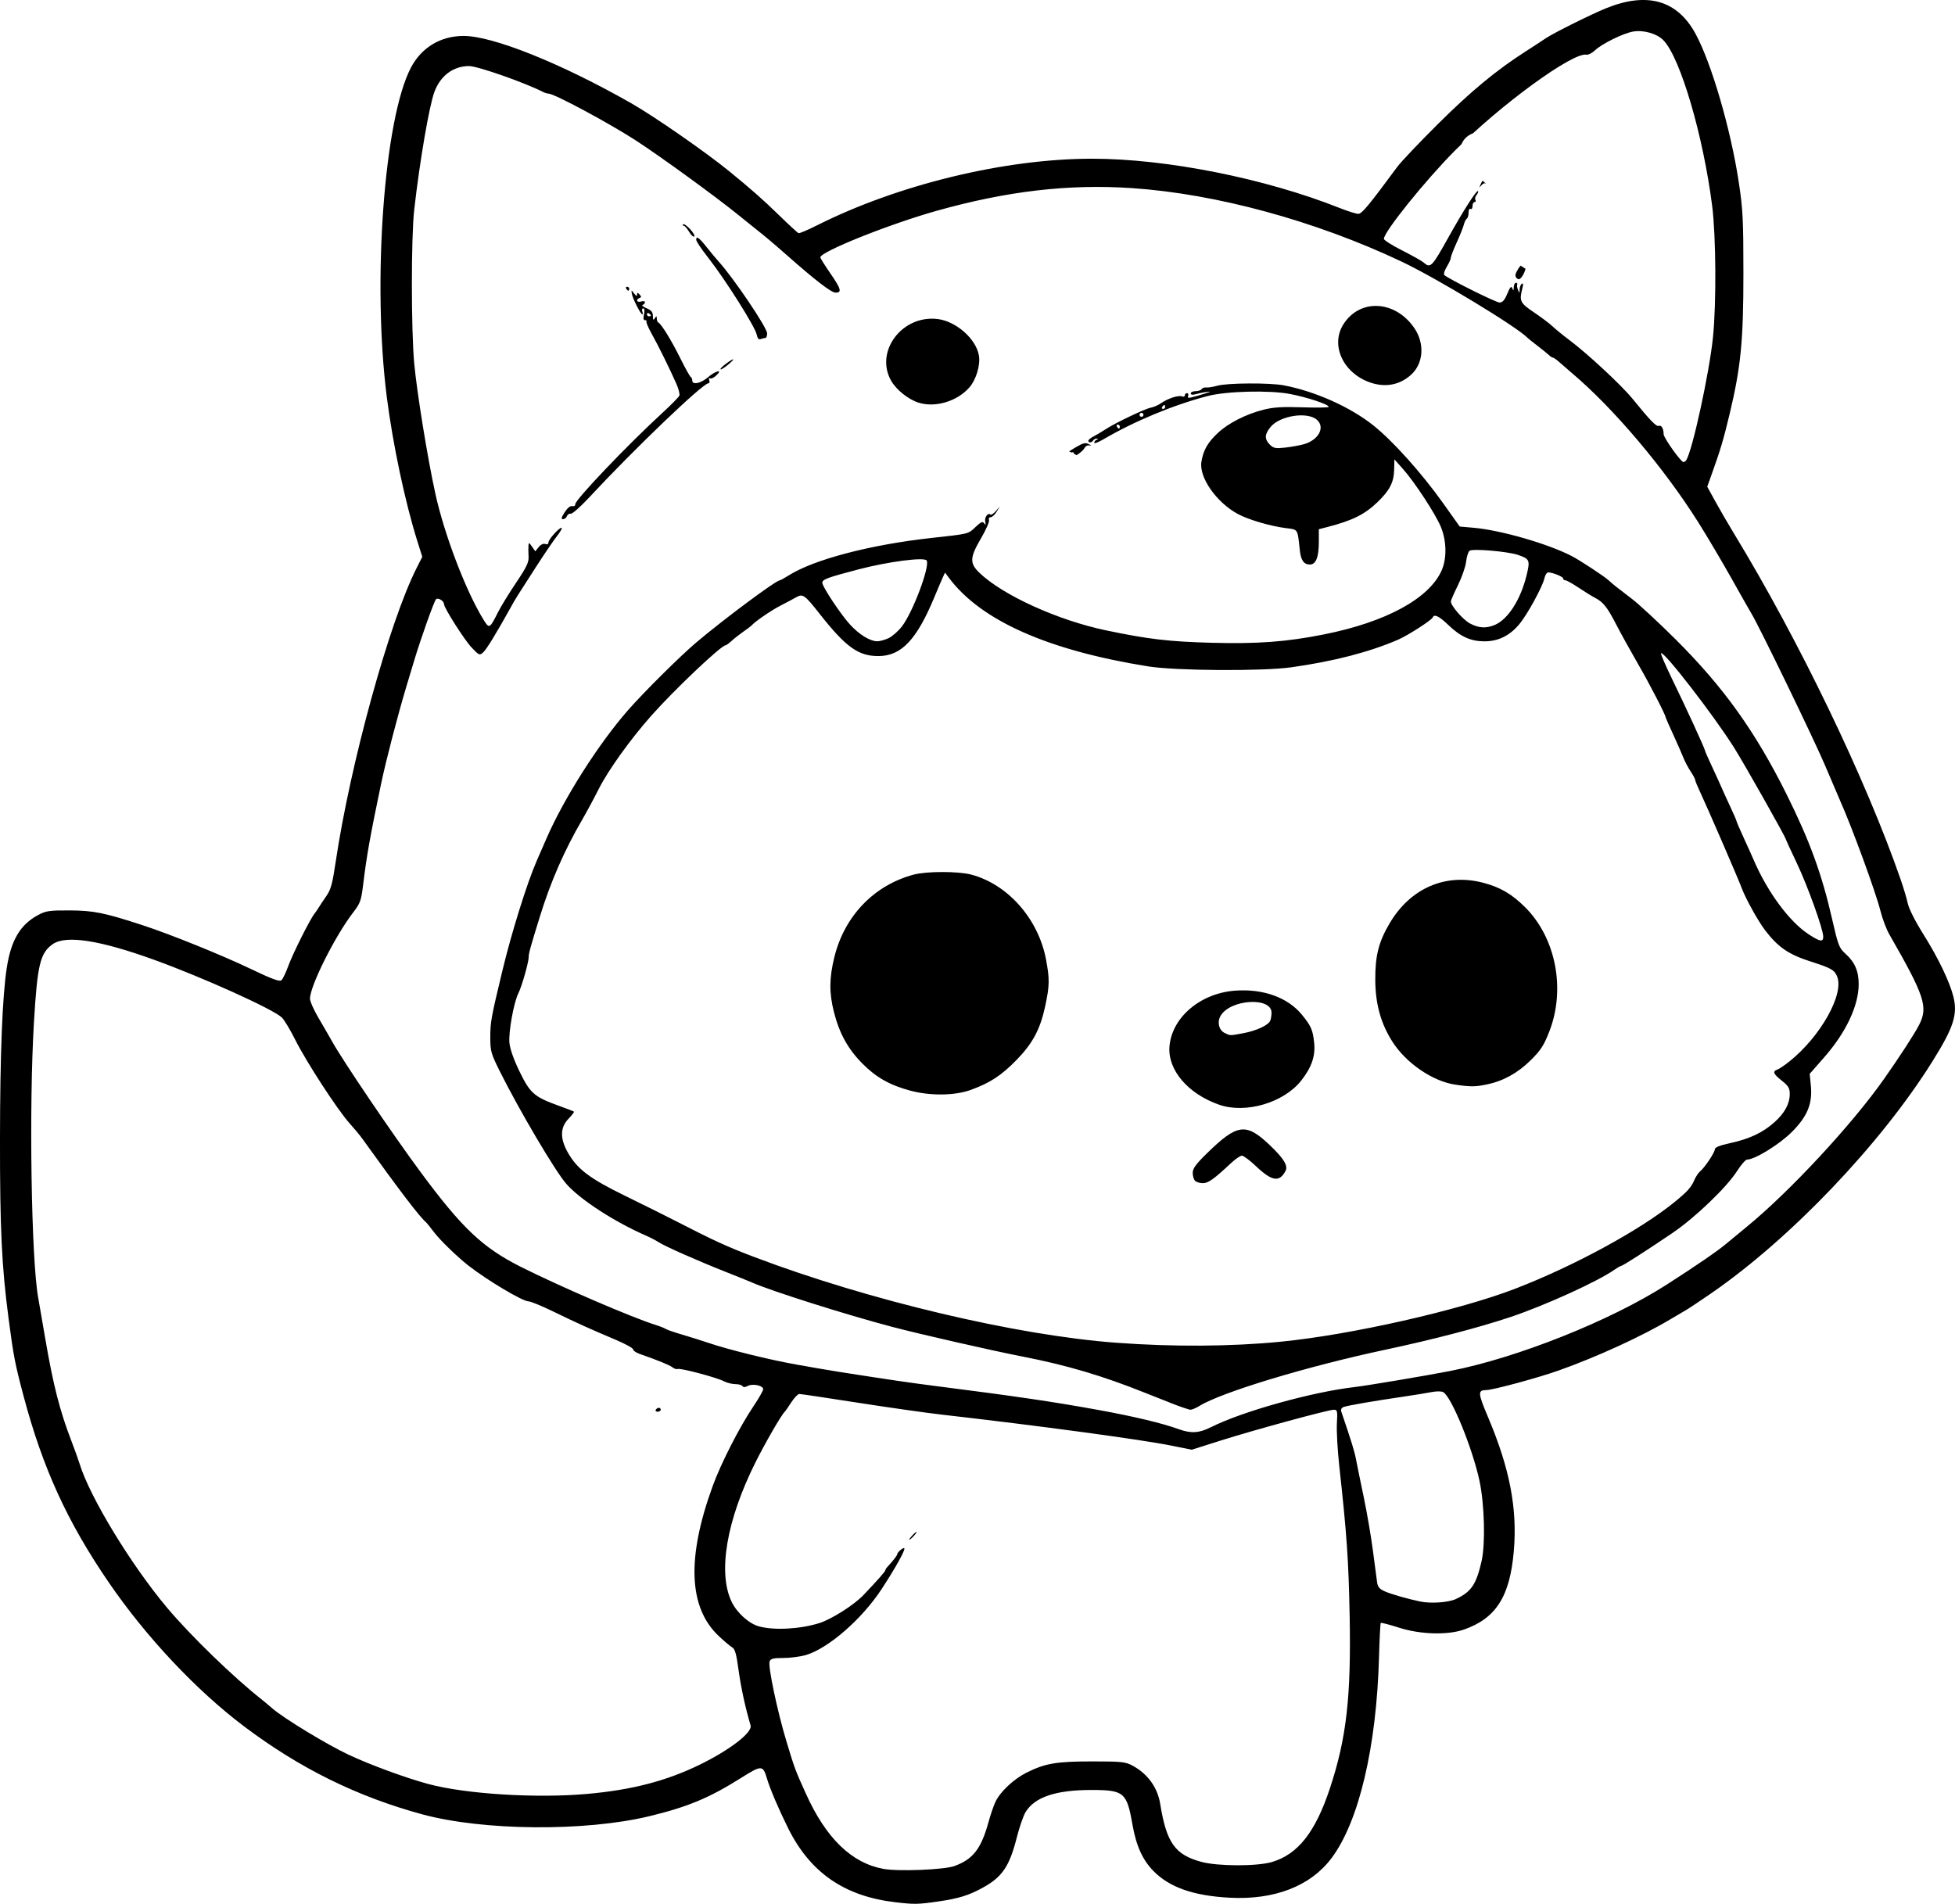 <?xml version="1.0" encoding="UTF-8" standalone="no"?>
<!-- Created with Inkscape (http://www.inkscape.org/) -->

<svg
   width="262.521mm"
   height="255.671mm"
   viewBox="0 0 262.521 255.671"
   version="1.1"
   id="svg1"
   xml:space="preserve"
   xmlns="http://www.w3.org/2000/svg"
   xmlns:svg="http://www.w3.org/2000/svg"><defs
     id="defs1"><clipPath
       clipPathUnits="userSpaceOnUse"
       id="clipPath415"><path
         id="path416"
         style="fill:#ff0000;fill-opacity:1;fill-rule:nonzero;stroke:none;stroke-width:0.265"
         d="m 193.414,-378.487 v 200.332 H 414.19 V -378.487 Z m 125.185,115.62 c 0.029,-0.001 0.058,-0.001 0.086,0 0.222,0.009 0.396,0.099 0.532,0.23 0.096,-0.026 0.189,-0.042 0.278,-0.046 0.944,-0.045 1.456,1.103 0.352,2.26 -0.768,0.805 -1.597,1.548 -2.421,2.295 -1.376,1.232 -2.746,2.472 -4.103,3.726 -0.664,0.607 -0.348,0.315 -0.948,0.875 -0.276,0.258 -0.549,0.422 -0.804,0.514 -0.316,0.278 -0.615,0.575 -0.936,0.848 -0.891,0.739 -1.764,1.501 -2.603,2.299 -0.648,0.638 -1.27,1.301 -1.93,1.928 -0.383,0.356 -0.796,0.675 -1.199,1.007 -0.03,0.443 -0.372,0.942 -1.123,1.287 -0.697,0.32 -1.402,0.626 -2.091,0.963 -0.796,0.395 -1.593,0.788 -2.409,1.139 -2.043,0.881 -2.873,-1.197 -0.835,-2.087 0.008,-0.003 0.016,-0.007 0.024,-0.011 0.164,-0.132 0.362,-0.257 0.608,-0.362 0.158,-0.068 0.314,-0.14 0.47,-0.21 0.472,-0.241 0.936,-0.496 1.405,-0.744 0.634,-0.35 1.261,-0.72 1.85,-1.142 0.618,-0.45 1.19,-0.957 1.753,-1.473 0.66,-0.626 1.28,-1.292 1.931,-1.928 0.87,-0.825 1.771,-1.616 2.694,-2.38 0.99,-0.842 1.963,-1.707 2.894,-2.614 0.015,-0.188 0.058,-0.387 0.171,-0.598 -0.698,-0.318 -0.808,-1.351 0.349,-2.168 0.93,-0.656 0.456,-0.33 1.422,-0.976 1.026,-0.667 2.077,-1.301 3.163,-1.868 0.493,-0.515 1.006,-0.75 1.42,-0.766 z m 6.408,0.61 c 0.546,0.023 0.894,0.542 0.762,1.324 0.153,0.156 0.266,0.389 0.346,0.667 0.061,-0.009 0.123,-0.016 0.184,-0.016 0.795,0 1.58,0.786 1.563,2.36 -0.009,0.792 0.123,1.575 0.263,2.352 0.255,1.178 0.522,2.355 0.792,3.53 0.562,0.299 1.026,1.032 1.065,2.202 0.035,1.063 0.136,2.123 0.21,3.184 0.036,0.154 0.072,0.308 0.109,0.462 0.258,1.152 0.528,2.301 0.771,3.457 0.197,0.917 0.393,1.834 0.581,2.753 0.096,0.537 0.18,1.076 0.262,1.615 0.368,2.429 -1.468,3.251 -2.514,2.015 -0.791,0.066 -1.648,-0.65 -1.781,-2.216 -0.09,-1.063 -0.181,-2.127 -0.27,-3.191 -0.535,0.708 -1.449,0.755 -2.084,0.041 0.022,0.885 0.011,1.772 0.052,2.657 0.143,3.143 -3.033,3.287 -3.175,0.144 -0.037,-0.821 -0.064,-1.641 -0.085,-2.462 -0.066,0.18 -0.05,0.141 -0.146,0.406 -1.078,2.956 -4.064,1.866 -2.986,-1.089 0.79,-2.165 0.392,-1.064 1.193,-3.305 0.666,-1.943 1.362,-3.904 1.737,-5.929 -0.058,-0.708 -0.139,-1.413 -0.261,-2.114 -0.074,-0.429 -0.079,-0.812 -0.032,-1.146 -0.733,-0.047 -1.215,-0.931 -0.519,-2.121 0.476,-0.813 0.939,-1.634 1.398,-2.457 0.367,-0.666 0.748,-1.328 1.096,-2.003 0.414,-0.803 0.994,-1.138 1.472,-1.117 z m 83.173,12.255 h 5.3e-4 5.3e-4 c 0.698,0.004 1.457,0.611 1.771,1.951 0.137,0.583 0.211,1.178 0.269,1.773 0.047,0.521 0.068,1.043 0.082,1.565 0.012,0.62 0.024,1.24 0,1.859 -0.042,0.571 -0.084,1.141 -0.112,1.713 -0.006,0.559 -0.064,1.114 -0.155,1.666 -0.006,0.038 -0.022,0.074 -0.029,0.113 0.102,0.334 0.159,0.733 0.138,1.216 -0.034,0.804 -0.253,1.584 -0.471,2.353 -0.256,0.836 -0.509,1.673 -0.781,2.504 -0.256,0.754 -0.529,1.503 -0.815,2.246 -0.248,0.701 -0.553,1.38 -0.859,2.057 -0.246,0.509 -0.502,1.013 -0.726,1.533 -0.231,0.557 -0.5,1.096 -0.778,1.63 -0.321,0.604 -0.657,1.198 -0.994,1.793 -0.313,0.52 -0.632,1.035 -0.958,1.547 -0.233,0.545 -0.461,1.092 -0.713,1.629 -0.524,1.183 -1.17,2.302 -1.836,3.409 -0.256,0.425 -0.526,0.841 -0.8,1.254 -0.099,0.199 -0.181,0.405 -0.286,0.602 -0.493,0.895 -1.076,1.738 -1.669,2.569 -0.629,0.861 -1.337,1.654 -2.074,2.422 -0.622,0.606 -1.248,1.208 -1.868,1.815 -0.002,0.003 -0.005,0.007 -0.007,0.01 -0.239,0.308 -0.488,0.546 -0.737,0.723 -0.742,0.737 -1.489,1.468 -2.207,2.228 -0.589,0.648 -1.197,1.278 -1.797,1.917 -1.055,1.123 -2.145,1.17 -2.734,0.661 -0.372,0.369 -0.742,0.739 -1.12,1.102 -0.431,0.395 -0.883,0.763 -1.351,1.109 -0.109,0.099 -0.216,0.2 -0.326,0.299 -1.426,1.256 -2.955,2.382 -4.536,3.432 -0.942,0.623 -1.892,1.236 -2.865,1.81 -0.726,0.414 -1.496,0.727 -2.299,0.95 -0.988,0.231 -2.003,0.298 -3.014,0.352 -0.908,0.039 -1.816,0.044 -2.722,0.1 -0.788,0.054 -1.576,0.074 -2.362,0.148 -0.324,0.032 -0.648,0.059 -0.973,0.086 -1.374,0.114 -2.196,-0.431 -2.422,-1.101 -1.25,0.205 -2.498,0.427 -3.754,0.592 -2.835,0.262 -5.685,0.38 -8.529,0.18 -1.846,-0.131 -3.714,-0.229 -5.522,-0.653 -2.038,0.037 -4.076,0.052 -6.114,0.013 -2.052,-0.059 -4.109,-0.1 -6.149,-0.339 -0.569,-0.067 -1.023,-0.227 -1.367,-0.441 -1.147,0.008 -1.89,-1.325 -0.719,-3.033 0.569,-0.83 1.159,-1.645 1.732,-2.473 0.92,-1.364 1.822,-2.74 2.666,-4.153 0.564,-0.939 1.118,-1.905 1.595,-2.885 0.603,-1.237 1.485,-1.807 2.191,-1.81 0.908,-0.004 1.526,0.928 0.893,2.581 -0.505,1.317 -1.23,2.542 -1.953,3.749 -0.873,1.46 -1.806,2.883 -2.756,4.294 -0.069,0.099 -0.139,0.198 -0.208,0.297 0.267,-0.098 0.575,-0.169 0.929,-0.203 2.699,-0.255 5.408,-0.384 8.115,-0.516 3.692,-0.167 7.383,-0.354 11.075,-0.529 0.098,-0.005 0.193,-0.006 0.286,-0.004 1.934,0.035 2.58,1.406 1.859,2.338 0.222,0.144 0.371,0.324 0.486,0.515 0.399,-0.031 0.798,-0.057 1.197,-0.095 2.205,-0.297 4.398,-0.679 6.592,-1.045 1.826,-0.302 3.642,-0.656 5.448,-1.059 1.185,-0.253 2.352,-0.574 3.521,-0.891 0.214,-0.33 0.542,-0.66 1.008,-0.959 2.032,-1.304 4.072,-2.597 6.128,-3.863 1.424,-0.88 2.861,-1.748 4.198,-2.759 0.575,-0.435 1.132,-0.673 1.623,-0.759 0.257,-0.412 0.52,-0.82 0.785,-1.227 0.423,-0.674 0.869,-1.332 1.298,-2.002 0.281,-0.407 0.542,-0.829 0.792,-1.256 0.597,-1.017 1.357,-1.426 1.989,-1.396 0.088,0.004 0.154,0.053 0.235,0.075 1.041,-1.307 2.093,-2.604 3.17,-3.882 1.092,-1.316 2.23,-2.613 3.167,-4.047 0.49,-0.75 1.062,-1.176 1.593,-1.34 0.207,-0.473 0.415,-0.946 0.623,-1.42 0.297,-0.7 0.616,-1.391 0.946,-2.075 0.271,-0.485 0.527,-0.98 0.748,-1.49 0.016,-0.04 0.028,-0.081 0.044,-0.12 0.225,-0.595 0.447,-1.191 0.693,-1.778 0.174,-0.392 0.347,-0.785 0.523,-1.177 0.081,-0.218 0.157,-0.437 0.241,-0.654 0.245,-0.701 0.501,-1.399 0.749,-2.099 0.233,-0.641 0.487,-1.273 0.736,-1.908 0.14,-0.402 0.285,-0.802 0.429,-1.202 0.11,-0.406 0.218,-0.813 0.274,-1.231 0.094,-0.567 0.177,-1.136 0.303,-1.697 0.097,-0.587 0.205,-1.174 0.205,-1.771 0.012,-0.461 10e-4,-0.92 -0.066,-1.378 -0.085,-0.585 -0.035,-1.064 0.093,-1.452 -0.01,-0.195 -0.013,-0.39 -0.03,-0.584 -0.041,-0.438 -0.093,-0.876 -0.189,-1.306 h -5.3e-4 c -0.382,-1.727 0.413,-2.725 1.31,-2.722 z m -92.665,4.052 c 1.48,0.002 2.088,1.784 0.205,3.207 -0.692,0.523 -1.379,1.053 -2.099,1.537 -1.117,0.729 -2.257,1.42 -3.415,2.08 0.032,0.208 0.049,0.529 0.062,0.912 1.312,1.226 1.161,1.353 0.15,1.836 -0.051,0.024 -0.083,0.038 -0.131,0.06 -0.034,0.183 -0.293,0.216 -0.546,0.254 -0.271,0.123 -0.543,0.245 -0.907,0.408 -1.954,0.876 -3.899,1.786 -5.772,2.827 2.609,-0.862 5.203,-1.778 7.743,-2.826 1.719,-0.697 3.428,-1.513 5.259,-1.866 0.29,-0.056 0.555,-0.08 0.796,-0.077 2.331,0.025 2.366,2.549 -0.402,3.231 -1.539,0.38 -2.993,1.063 -4.458,1.657 -2.627,1.084 -5.31,2.029 -8.008,2.921 -1.247,0.383 -2.484,0.798 -3.708,1.246 -1.459,0.535 -2.457,0.075 -2.746,-0.655 -2.401,1.951 -4.631,0.181 -2.507,-1.964 -0.624,0.277 -1.25,0.546 -1.88,0.808 -0.07,0.048 -0.132,0.076 -0.186,0.077 -0.239,0.099 -0.475,0.203 -0.715,0.299 -0.604,-0.153 -1.637,0.139 -1.811,-0.459 -0.643,-2.207 0.65,-2.589 1.838,-3.163 0.403,-0.195 0.807,-0.386 1.21,-0.579 1.959,-0.937 0.904,-0.423 2.947,-1.434 2.65,-1.334 5.303,-2.66 7.941,-4.017 1.098,-0.901 2.211,-1.784 3.35,-2.632 0.952,-0.702 1.914,-1.393 2.918,-2.021 0.583,-0.365 1.123,-0.524 1.583,-0.532 0.283,-0.005 0.534,0.049 0.748,0.145 0.274,-0.206 0.555,-0.403 0.829,-0.61 0.627,-0.474 1.218,-0.672 1.712,-0.671 z m 11.179,22.28 c 0.732,-0.04 1.506,0.614 1.702,2.075 0.1,0.747 0.137,1.498 0.146,2.251 0.584,-0.916 1.157,-1.84 1.786,-2.725 0.626,-0.882 1.322,-1.236 1.894,-1.214 1.093,0.042 1.74,1.453 0.605,3.178 -0.195,0.296 -0.39,0.591 -0.584,0.886 0.147,0.169 0.236,0.402 0.291,0.662 0.63,0.309 0.993,1.196 0.546,2.531 -0.491,1.466 -0.971,2.936 -1.435,4.411 -0.104,0.328 -0.208,0.657 -0.312,0.985 -0.711,2.244 -2.586,2.271 -3.087,0.886 -0.715,0.227 -1.411,-0.113 -1.655,-0.885 -0.745,1.14 -1.492,2.279 -2.236,3.42 -1.719,2.635 -4.38,0.899 -2.662,-1.736 1.174,-1.801 2.341,-3.607 3.529,-5.398 0.126,-0.189 0.36,-0.542 0.543,-0.814 -0.274,-0.399 -0.449,-0.978 -0.434,-1.739 0.028,-1.375 0.086,-2.758 -0.062,-4.128 -0.181,-1.662 0.595,-2.598 1.425,-2.644 z m -58.075,6.879 c 0.502,-7.9e-4 0.964,0.304 1.203,0.867 0.284,-0.323 0.634,-0.506 0.993,-0.506 0.794,0 1.592,0.787 1.601,2.36 0.006,0.975 -0.079,1.947 -0.145,2.919 -0.213,3.139 -3.384,2.924 -3.171,-0.215 0.018,-0.273 0.023,-0.548 0.042,-0.821 -1.178,1.691 -3.333,0.669 -2.572,-1.931 0.072,-0.245 0.148,-0.49 0.213,-0.737 0.348,-1.332 1.131,-1.935 1.836,-1.936 z m 9.724,1.391 c 0.906,0.029 1.679,1.055 1.221,2.764 -0.109,0.408 -0.303,0.783 -0.505,1.151 -1.515,2.757 -4.36,1.164 -2.773,-1.553 0.088,-0.15 0.178,-0.301 0.222,-0.471 0.346,-1.332 1.131,-1.913 1.835,-1.891 z m 49.973,7.283 c 0.985,0.016 1.616,1.072 0.783,2.744 -0.752,1.511 -1.893,2.799 -2.995,4.064 -1.128,1.258 -2.353,2.424 -3.586,3.577 -1.151,1.076 -2.27,1.03 -2.811,0.447 -0.181,0.141 -0.363,0.281 -0.544,0.421 -0.09,0.494 -0.391,1.048 -0.972,1.585 -1.192,1.105 -2.463,2.122 -3.739,3.127 -1.24,0.992 -2.548,1.892 -3.864,2.779 -1.531,1.032 -2.773,0.55 -3.013,-0.379 -0.759,0.393 -1.529,0.762 -2.337,1.038 -2.977,1.019 -3.684,-1.895 -0.77,-3.084 0.465,-0.19 0.919,-0.403 1.367,-0.626 0.084,-0.072 0.133,-0.147 0.23,-0.218 1.628,-1.176 3.259,-2.349 4.957,-3.424 0.735,-0.459 1.478,-0.908 2.221,-1.356 1.472,-1.186 2.952,-2.362 4.405,-3.572 1.604,-1.376 3.248,-2.724 4.679,-4.284 0.665,-0.725 1.358,-1.026 1.932,-1.027 0.336,-5.3e-4 0.63,0.104 0.856,0.286 0.347,-0.229 0.681,-0.396 0.976,-0.454 0.017,-0.029 0.041,-0.053 0.058,-0.082 0.653,-1.099 1.494,-1.575 2.168,-1.564 z m -46.173,3.273 c 0.732,-0.013 1.466,0.671 1.574,2.142 0.05,0.683 0.12,1.361 0.282,2.028 0.742,3.057 -2.388,3.794 -3.094,0.728 -0.175,-0.76 -0.295,-1.527 -0.334,-2.306 -0.085,-1.669 0.743,-2.577 1.573,-2.592 z" /></clipPath><clipPath
       clipPathUnits="userSpaceOnUse"
       id="clipPath466"><path
         id="path467"
         style="fill:#ff0000;fill-opacity:1;fill-rule:nonzero;stroke:none;stroke-width:0.265"
         d="m 189.639,-381.081 v 221.896 h 202.976 v -221.896 z m 32.426,48.156 c 2.224,-0.071 2.295,2.176 0.071,2.246 l -0.949,0.03 c -1.193,0.047 -2.386,0.102 -3.574,0.219 -2.214,0.218 -2.387,-2.023 -0.173,-2.241 1.216,-0.119 2.438,-0.175 3.659,-0.223 0.322,-0.01 0.644,-0.021 0.965,-0.031 z m 118.92,15.325 c 0.215,-0.006 0.457,0.022 0.726,0.093 1.092,0.291 2.208,0.472 3.321,0.665 1.191,-0.039 2.383,-0.044 3.575,-0.056 0.285,-0.003 0.57,-0.005 0.855,-0.008 2.225,-0.02 2.245,2.228 0.02,2.247 l -0.852,0.008 c -0.879,0.009 -1.758,0.015 -2.637,0.033 -0.281,0.085 -0.61,0.127 -1.027,0.054 -0.037,-0.007 -0.074,-0.016 -0.111,-0.022 -0.13,0.005 -0.26,0.007 -0.39,0.013 -0.618,0.026 -1.078,-0.128 -1.374,-0.366 -0.624,-0.119 -1.253,-0.211 -1.868,-0.374 -1.882,-0.499 -1.743,-2.242 -0.239,-2.287 z m 21.866,17.458 c 0.182,0.002 0.363,0.006 0.545,0.012 1.069,0.044 2.117,0.251 3.157,0.487 0.962,0.246 1.908,0.55 2.855,0.848 0.852,0.291 1.706,0.573 2.564,0.844 0.769,0.225 1.546,0.421 2.323,0.616 0.561,0.141 1.112,0.319 1.671,0.463 0.321,0.106 0.649,0.176 0.979,0.244 0.34,0.066 0.671,0.17 1,0.278 0.068,0.027 0.135,0.054 0.203,0.081 2.065,0.828 1.091,3.121 -0.871,2.072 -0.011,-0.006 -0.023,-0.012 -0.035,-0.018 -0.249,-0.082 -0.498,-0.164 -0.756,-0.212 -0.365,-0.076 -0.73,-0.153 -1.085,-0.269 -0.554,-0.144 -1.099,-0.316 -1.654,-0.458 -0.821,-0.206 -1.642,-0.413 -2.454,-0.653 -0.857,-0.271 -1.711,-0.551 -2.562,-0.843 -0.889,-0.28 -1.776,-0.565 -2.678,-0.8 -0.905,-0.206 -1.815,-0.393 -2.745,-0.433 -0.623,-0.025 -1.245,-0.012 -1.867,0.039 -2.217,0.183 -2.44,-2.042 -0.224,-2.236 0.543,-0.048 1.087,-0.066 1.632,-0.061 z m -1.904,27.529 c 0.635,0.009 1.245,0.177 1.848,0.375 1.225,0.5 2.376,1.166 3.522,1.823 0.999,0.592 1.97,1.23 2.948,1.856 0.711,0.452 1.431,0.888 2.131,1.357 0.398,0.279 0.204,0.142 0.582,0.408 1.819,1.28 0.526,3.119 -1.293,1.838 -0.362,-0.255 -0.183,-0.129 -0.539,-0.379 -0.687,-0.46 -1.395,-0.886 -2.092,-1.331 -0.947,-0.606 -1.886,-1.224 -2.853,-1.798 -1.019,-0.584 -2.041,-1.174 -3.12,-1.642 -0.46,-0.158 -0.916,-0.293 -1.408,-0.252 -2.217,0.184 -2.221,-2.113 0,-2.247 0.092,-0.006 0.183,-0.008 0.273,-0.006 z m -0.573,11.317 c 0.453,-0.019 1.015,0.259 1.492,0.943 0.516,0.741 1.156,1.389 1.761,2.057 0.695,0.743 1.317,1.547 1.906,2.376 1.094,1.54 -0.065,2.69 -1.226,1.898 -0.419,0.289 -1.128,0.237 -1.848,-0.453 -0.346,-0.332 -0.697,-0.659 -1.064,-0.969 -0.488,-0.402 -0.976,-0.82 -1.539,-1.114 -1.603,-0.836 -1.347,-2.3 -0.114,-2.314 0.153,-0.002 0.322,0.02 0.504,0.067 -0.108,-0.146 -0.234,-0.28 -0.332,-0.433 -0.749,-1.172 -0.296,-2.027 0.459,-2.058 z m -24.395,34.343 c 0.989,0.002 1.447,1.091 0.252,2.153 -1.08,0.96 -2.376,1.633 -3.645,2.304 -1.967,1.04 -3.018,-0.949 -1.05,-1.987 1.073,-0.566 2.166,-1.129 3.105,-1.906 0.482,-0.399 0.95,-0.565 1.337,-0.564 z m 10.502,15.056 c 0.335,-0.011 0.699,0.184 0.996,0.577 0.694,0.262 1.171,0.841 1.609,1.418 0.402,0.519 0.72,1.093 1.043,1.662 0.247,0.423 0.483,0.854 0.703,1.292 0.194,0.392 0.381,0.787 0.561,1.185 0.154,0.335 0.247,0.694 0.392,1.032 0.154,0.376 0.318,0.747 0.452,1.131 0.137,0.393 0.256,0.793 0.391,1.187 0.135,0.359 0.26,0.724 0.368,1.092 0.091,0.282 0.199,0.559 0.303,0.836 0.071,0.216 0.188,0.404 0.299,0.599 0.126,0.215 0.254,0.429 0.397,0.634 0.183,0.248 0.317,0.526 0.471,0.792 0.195,0.319 0.344,0.655 0.452,1.013 0.123,0.321 0.184,0.66 0.23,0.999 0.022,0.326 0.075,0.646 0.132,0.967 0.073,0.485 0.149,0.97 0.205,1.457 0.054,0.537 0.119,1.072 0.162,1.61 0.039,0.435 0.11,0.865 0.177,1.296 0.081,0.344 0.147,0.691 0.195,1.041 0.043,0.362 0.059,0.726 0.069,1.09 0.04,0.42 0.072,0.84 0.093,1.261 0.024,0.531 0.031,1.062 0.037,1.593 0.005,0.563 -0.029,1.126 -0.079,1.686 -0.051,0.555 -0.152,1.104 -0.267,1.648 -0.13,0.6 -0.358,1.171 -0.579,1.742 -0.208,0.555 -0.389,1.119 -0.565,1.685 -0.138,0.4 -0.255,0.807 -0.349,1.22 -0.498,2.168 -2.695,1.659 -2.19,-0.507 0.079,-0.338 0.183,-0.669 0.285,-1.001 -0.194,-0.191 -0.314,-0.513 -0.382,-0.896 -0.382,0.087 -0.788,-0.002 -1.206,-0.409 -0.171,-0.167 -0.191,-0.439 -0.287,-0.658 -0.004,-0.116 -0.007,-0.233 -0.01,-0.349 -0.035,-1.245 0.785,-0.379 1.451,0.24 0.01,-0.334 0.019,-0.669 0.027,-1.003 -0.068,-0.014 -0.144,-0.027 -0.232,-0.039 -0.132,-0.018 -0.241,1.8e-4 -0.325,0.029 -0.008,0.007 -0.016,0.015 -0.024,0.022 -0.227,0.196 -0.188,0.051 0.024,-0.022 0.077,-0.068 0.15,-0.141 0.225,-0.211 0.116,-0.117 0.232,-0.235 0.346,-0.353 0.001,-0.052 0.003,-0.103 0.004,-0.155 0.018,-1.535 -0.013,-3.071 -0.031,-4.606 -0.035,-1.817 -0.086,-3.633 -0.206,-5.447 -0.088,-1.2 -0.143,-2.418 -0.456,-3.585 -0.216,-0.808 -0.095,-1.444 0.181,-1.814 -0.142,-0.253 -0.284,-0.505 -0.381,-0.779 -0.124,-0.333 -0.254,-0.664 -0.358,-1.004 -0.093,-0.333 -0.215,-0.659 -0.333,-0.983 -0.08,-0.233 -0.156,-0.467 -0.232,-0.701 -0.022,1.47 -1.692,1.723 -2.262,-0.112 -0.495,-1.593 -0.247,-0.785 -0.743,-2.424 -0.517,-1.684 -1.028,-3.37 -1.566,-5.048 -0.382,-1.192 0.134,-1.908 0.78,-1.93 z m 41.837,10.034 c 0.562,0.001 1.122,0.558 1.12,1.671 -1.4e-4,0.068 1.3e-4,0.136 0,0.204 -0.001,0.516 -0.002,1.032 -0.008,1.548 -0.007,0.6 -0.017,1.201 -0.052,1.801 -0.048,0.727 -0.107,1.458 -0.291,2.165 -0.208,0.656 -0.505,1.265 -0.968,1.783 -0.394,0.43 -0.826,0.824 -1.311,1.151 -0.482,0.329 -0.969,0.655 -1.49,0.917 -0.623,0.272 -1.269,0.487 -1.959,0.47 -0.552,-0.02 -1.103,-0.075 -1.648,-0.172 -2.191,-0.389 -1.756,-2.553 0.441,-2.203 0.422,0.067 0.848,0.12 1.276,0.13 0.351,-7.9e-4 0.67,-0.14 0.984,-0.281 0.389,-0.218 0.761,-0.465 1.129,-0.716 0.332,-0.231 0.643,-0.494 0.908,-0.799 0.235,-0.273 0.393,-0.586 0.487,-0.931 0.123,-0.545 0.163,-1.104 0.199,-1.66 0.031,-0.56 0.04,-1.12 0.046,-1.681 0.005,-0.509 0.007,-1.018 0.008,-1.527 v -0.203 c 0.002,-1.113 0.565,-1.668 1.127,-1.667 z" /></clipPath><clipPath
       clipPathUnits="userSpaceOnUse"
       id="clipPath477"><path
         id="path478"
         style="fill:#ff0000;fill-opacity:1;fill-rule:nonzero;stroke:none;stroke-width:0.265"
         d="m 166.261,-357.83 v 149.824 h 187.289 v -149.824 z m 35.148,74.609 c 1.38,0.015 2.225,1.481 1.063,3.854 -1.038,2.119 -2.834,3.736 -4.622,5.219 l -1.115,0.833 c -3.565,2.663 -6.259,-0.959 -2.683,-3.607 l 0.944,-0.699 c 1.226,-0.995 2.446,-2.073 3.303,-3.416 0.972,-1.524 2.166,-2.194 3.11,-2.184 z m 4.08,0.111 c 0.372,-0.045 1.1,1.562 1.99,2.394 0.325,0.081 0.664,0.24 0.999,0.483 0.385,-0.021 0.784,-0.283 1.189,-0.965 0.009,-0.015 0.051,-0.119 0.103,-0.067 0.081,0.083 0.126,0.195 0.201,0.284 0.153,0.181 0.319,0.352 0.482,0.525 0.841,0.892 0.803,0.838 1.717,1.738 1.262,1.262 0.645,0.642 1.852,1.859 3.074,3.098 0.063,6.167 -3.011,3.305 -0.875,0.803 -2.537,0.66 -3.932,-1.219 -0.471,-0.635 -0.959,-1.264 -1.303,-1.981 -0.658,-1.371 -0.647,-2.473 -0.258,-3.175 -0.139,-0.369 -0.255,-0.75 -0.309,-1.161 -0.032,-0.246 0.006,-0.496 0.009,-0.745 h -5.2e-4 c 0.01,-0.904 0.106,-1.256 0.272,-1.276 z" /></clipPath><clipPath
       clipPathUnits="userSpaceOnUse"
       id="clipPath484"><path
         id="path485"
         style="fill:#ff0000;fill-opacity:1;fill-rule:nonzero;stroke:none;stroke-width:0.265"
         d="m 176.1,-387.884 v 228.434 h 199.078 v -228.434 z m 101.577,158.962 c 3.29,0.049 4.385,3.826 0.158,6.336 -2.311,1.372 -4.871,2.198 -7.438,2.936 -1.548,0.387 -3.106,0.734 -4.658,1.105 -6.12,1.463 -7.598,-4.721 -1.477,-6.183 1.462,-0.349 2.928,-0.68 4.389,-1.034 2,-0.567 3.998,-1.181 5.815,-2.215 1.197,-0.681 2.29,-0.959 3.211,-0.945 z m -65.574,27.794 c 0.788,-0.012 1.728,0.199 2.792,0.708 1.257,0.602 2.527,1.171 3.797,1.744 5.736,2.588 3.122,8.383 -2.614,5.794 -1.144,-0.516 -2.302,-1.006 -3.415,-1.586 -4.535,-2.361 -3.974,-6.608 -0.56,-6.661 z" /></clipPath><clipPath
       clipPathUnits="userSpaceOnUse"
       id="clipPath507"><path
         id="path508"
         style="fill:#ff0000;fill-opacity:1;fill-rule:nonzero;stroke:none;stroke-width:0.265"
         d="m 206.099,-418.087 v 247.842 h 215.29 v -247.842 z m 208.756,165.24 c 1.547,-0.003 2.969,1.561 2.8,4.703 -0.118,2.196 -0.653,4.349 -1.195,6.471 -0.661,2.498 -1.464,4.95 -2.335,7.381 -0.433,1.207 -1,2.359 -1.549,3.516 -0.446,0.94 -0.985,1.573 -1.546,2.078 -0.1,0.241 -0.203,0.482 -0.302,0.723 -1.174,2.954 -2.453,5.865 -3.762,8.761 -0.159,0.353 -0.36,0.58 -0.541,0.87 -0.061,0.191 -0.178,0.401 -0.261,0.599 0.862,1.048 0.803,2.93 -0.984,5.056 -1.416,1.684 -3.146,3.071 -4.865,4.432 l -0.883,0.656 c -3.608,2.679 -6.572,0.83 -6.129,-1.806 -1.273,0.366 -2.553,0.709 -3.818,1.104 -0.039,1.246 -0.934,2.684 -2.981,3.756 -0.5,0.262 -1,0.524 -1.501,0.786 -2.415,1.212 -4.844,2.42 -7.45,3.172 -5.768,1.663 -7.69,-3.796 -2.608,-5.818 -0.35,-1.42 0.484,-3.241 3.117,-4.392 2.222,-0.972 4.46,-1.907 6.754,-2.697 3.207,-1.071 6.448,-2.037 9.721,-2.886 0.761,-0.197 1.456,-0.275 2.077,-0.257 0.442,0.013 0.845,0.077 1.209,0.178 0.38,-0.527 0.242,-0.34 0.691,-0.949 0.622,-0.873 1.263,-1.735 1.776,-2.679 0.212,-0.39 0.436,-0.736 0.669,-1.041 0.083,-0.24 0.098,-0.451 0.212,-0.703 1.28,-2.83 2.529,-5.675 3.676,-8.561 1.026,-2.494 2.09,-4.979 2.91,-7.551 0.464,-1.456 1.159,-2.517 1.924,-3.205 0.21,-0.699 0.43,-1.395 0.618,-2.101 0.414,-1.611 0.819,-3.237 0.996,-4.894 0.336,-3.128 2.009,-4.699 3.556,-4.703 z" /></clipPath><clipPath
       clipPathUnits="userSpaceOnUse"
       id="clipPath521"><path
         id="path522"
         style="fill:#ff0000;fill-opacity:1;fill-rule:nonzero;stroke:none;stroke-width:0.265"
         d="m 75.264,-410.475 v 216.904 H 258.979 v -216.904 z m 126.087,48.274 c 3.272,-0.058 4.469,3.101 1.895,5.296 0.47,1.385 -0.23,3.281 -2.758,4.652 -2.077,1.127 -4.201,2.181 -6.137,3.546 -4.994,3.52 -8.841,-0.829 -4.459,-4.55 -0.474,-1.231 0.051,-2.981 2.155,-4.571 1.464,-1.107 3.058,-2.02 4.683,-2.867 1.432,-0.67 0.712,-0.354 2.16,-0.949 0.909,-0.374 1.736,-0.544 2.46,-0.557 z m -30.467,68.021 c 2.809,-0.018 3.832,3.647 0.227,6.694 -1.379,1.166 -2.848,2.213 -4.345,3.22 -1.019,0.737 -0.495,0.365 -1.573,1.114 -5.168,3.591 -8.796,-1.637 -3.624,-5.222 1.043,-0.723 0.491,-0.334 1.655,-1.17 1.507,-1.008 2.947,-2.099 4.361,-3.231 1.228,-0.983 2.363,-1.399 3.299,-1.405 z" /></clipPath><clipPath
       clipPathUnits="userSpaceOnUse"
       id="clipPath611"><path
         id="path612"
         style="fill:#ff0000;fill-opacity:1;fill-rule:nonzero;stroke:none;stroke-width:0.265"
         d="m 90.901,-436.178 v 237.61 H 336.5 v -237.61 z m 166.978,59.768 c 1.149,0.044 2.482,0.858 3.587,2.717 0.965,1.623 1.758,3.334 2.473,5.079 0.186,0.321 0.379,0.624 0.537,1.021 0.796,2.004 1.68,3.972 2.564,5.938 1.449,3.224 0.233,5.388 -1.549,5.711 -1.509,0.728 -3.695,-0.147 -4.821,-3.259 l -0.813,-2.247 c -1.082,-2.959 -2.138,-5.959 -3.68,-8.718 -2.014,-3.605 -0.492,-6.327 1.702,-6.243 z m -81.346,4.066 c 0.058,-0.001 0.117,10e-4 0.176,0.004 1.291,0.073 2.696,1.203 3.459,3.643 0.542,1.733 0.56,3.533 0.501,5.328 -0.207,6.289 -6.602,6.061 -6.353,-0.227 0.041,-1.038 0.091,-2.074 -0.179,-3.091 -0.929,-3.498 0.585,-5.624 2.396,-5.657 z m -20.035,23.616 c 1.812,0.058 3.328,2.102 2.369,5.509 -0.757,2.689 -1.569,5.363 -2.279,8.067 -0.143,0.589 -0.287,1.178 -0.43,1.767 -1.489,6.114 -7.668,4.607 -6.176,-1.506 0.153,-0.626 0.306,-1.252 0.458,-1.878 0.723,-2.747 1.548,-5.463 2.315,-8.196 0.744,-2.651 2.333,-3.807 3.743,-3.763 z m 109.96,0.823 c 1.468,-0.025 2.941,1.342 3.158,4.283 0.492,6.658 -0.364,13.322 -1.124,19.927 -0.72,6.251 -7.036,5.524 -6.315,-0.728 0.011,-0.091 0.018,-0.183 0.029,-0.274 -0.639,-0.66 -1.171,-1.659 -1.458,-3.031 -0.808,-3.859 -1.572,-7.726 -2.3,-11.6 -0.653,-3.479 1.027,-5.422 2.828,-5.356 0.735,0.027 1.488,0.392 2.114,1.119 0.133,-2.757 1.561,-4.315 3.067,-4.341 z m 7.858,12.076 c 1.168,0.033 2.537,0.826 3.689,2.657 0.711,1.13 1.306,2.326 1.904,3.517 2.823,5.624 -2.868,8.475 -5.683,2.847 -0.479,-0.959 -0.957,-1.92 -1.51,-2.839 -2.13,-3.538 -0.63,-6.245 1.6,-6.183 z m -117.602,29.075 c 1.586,-10e-5 3.127,1.572 3.043,4.718 -0.034,1.285 0.004,2.561 0.193,3.833 0.924,6.225 -5.443,7.124 -6.294,0.889 -0.214,-1.568 -0.304,-3.139 -0.255,-4.722 0.098,-3.145 1.728,-4.717 3.313,-4.718 z m 93.831,39.073 h 5.3e-4 c 0.814,-0.006 1.208,0.839 0.363,2.029 -0.186,0.261 -0.422,0.48 -0.637,0.716 -0.194,0.202 -0.371,0.419 -0.547,0.637 -0.222,0.308 -0.48,0.586 -0.757,0.844 -0.103,0.107 -0.239,0.171 -0.355,0.261 -0.003,0.015 -0.006,0.03 -0.009,0.046 -0.115,0.521 -0.226,1.043 -0.338,1.565 -0.094,0.436 -0.258,0.766 -0.455,0.997 0.085,0.152 0.169,0.303 0.254,0.455 0.047,-0.009 0.095,-0.015 0.145,-0.017 0.296,-0.009 0.616,0.188 0.924,0.492 0.143,-0.365 0.454,-0.581 0.834,-0.559 0.373,0.021 0.811,0.271 1.219,0.835 0.773,1.07 1.328,2.278 1.884,3.47 0.205,0.44 0.268,0.829 0.232,1.147 0.483,1.861 -1.327,2.503 -2.069,0.787 -0.408,0.293 -1.036,0.189 -1.563,-0.452 -0.409,0.157 -0.848,-0.034 -1.124,-0.49 0.107,0.409 0.209,0.819 0.309,1.229 0.082,0.312 0.162,0.625 0.241,0.938 0.541,2.158 -1.64,2.705 -2.18,0.546 -0.08,-0.319 -0.163,-0.637 -0.245,-0.956 -0.214,-0.886 -0.437,-1.77 -0.709,-2.64 -0.035,-0.115 -0.085,-0.224 -0.121,-0.338 -0.219,-0.139 -0.44,-0.346 -0.648,-0.633 -0.119,-0.165 -0.253,-0.326 -0.374,-0.486 -0.773,-1.021 -0.802,-1.928 -0.354,-2.252 -0.046,-0.091 -0.086,-0.185 -0.134,-0.275 -0.314,-0.682 -0.57,-1.41 -0.327,-2.162 0.177,-0.517 0.43,-0.992 0.824,-1.379 0.342,-0.327 0.718,-0.613 1.109,-0.878 0.345,-0.215 0.703,-0.41 1.074,-0.576 0.156,-0.082 0.306,-0.186 0.435,-0.333 0.202,-0.177 0.37,-0.388 0.53,-0.603 0.205,-0.253 0.412,-0.504 0.637,-0.74 0.138,-0.151 0.28,-0.299 0.424,-0.444 0.538,-0.543 1.08,-0.78 1.506,-0.783 z m -2.277,11.749 -5.3e-4,5.3e-4 c 0.006,0.019 0.012,0.039 0.018,0.058 -5.3e-4,-0.022 -0.009,-0.035 -0.009,-0.057 -0.003,-10e-4 -0.005,-10e-4 -0.008,-0.002 z m -61.167,9.475 c 2.111,-0.044 3.649,2.374 1.863,5.878 -0.838,1.645 -1.242,3.478 -1.702,5.258 -1.575,6.092 -7.734,4.497 -6.154,-1.594 0.573,-2.21 1.116,-4.467 2.17,-6.506 1.084,-2.096 2.556,-3.009 3.823,-3.035 z m 55.141,13.2 c 0.435,-0.004 0.942,0.311 1.32,1.055 0.529,1.042 0.868,2.165 1.215,3.277 0.35,1.146 0.593,2.321 0.84,3.493 0.305,1.448 -0.565,2.136 -1.317,1.796 0.006,0.028 0.014,0.056 0.02,0.083 0.067,0.364 0.134,0.728 0.202,1.091 1.141,6.188 -5.122,7.338 -6.252,1.148 -0.058,-0.315 -0.115,-0.63 -0.173,-0.945 -0.263,-1.275 -0.574,-2.537 -0.944,-3.782 -1.177,-3.958 -0.642,-6.71 1.025,-6.787 0.873,-0.04 2.058,0.654 3.47,2.292 0.189,0.22 0.315,0.474 0.476,0.71 -0.154,-0.436 -0.324,-0.867 -0.526,-1.284 -0.606,-1.252 -0.08,-2.14 0.645,-2.146 z" /></clipPath><clipPath
       clipPathUnits="userSpaceOnUse"
       id="clipPath626"><path
         id="path627"
         style="fill:#ff0000;fill-opacity:1;fill-rule:nonzero;stroke:none;stroke-width:0.265"
         d="m 330.726,-459.305 v 230.702 h 206.081 v -230.702 z m 169.952,10.687 c 1.124,0 2.257,1.113 2.276,3.337 0.013,1.449 -0.003,2.897 -0.053,4.346 -0.003,0.059 -0.003,0.036 -0.004,0.086 0.339,0.548 0.556,1.311 0.557,2.289 0,1.315 0.008,2.63 -0.022,3.944 -0.008,0.996 -0.087,1.987 -0.176,2.978 -0.401,4.432 -4.891,4.019 -4.476,-0.411 0.083,-0.889 0.152,-1.779 0.159,-2.673 0.018,-0.751 0.021,-1.503 0.022,-2.254 -0.405,-0.573 -0.659,-1.419 -0.613,-2.54 0.041,-1.029 0.021,-0.504 0.062,-1.576 0.05,-1.396 0.063,-2.791 0.051,-4.188 -0.019,-2.225 1.095,-3.337 2.218,-3.337 z m -135.666,5.289 c 1.114,2.9e-4 2.261,1.113 2.347,3.336 0.023,0.609 0.096,1.212 0.191,1.812 0.495,0.549 0.83,1.442 0.808,2.683 -0.022,1.281 0.033,2.56 0.083,3.84 0.03,0.756 0.056,1.512 0.081,2.269 0.148,4.447 -4.345,4.597 -4.493,0.149 -0.025,-0.748 -0.05,-1.496 -0.08,-2.244 -0.03,-0.778 -0.06,-1.555 -0.077,-2.333 -0.028,-0.103 -0.076,-0.17 -0.1,-0.279 -0.202,-0.931 -0.099,-0.451 -0.309,-1.442 -0.281,-1.472 -0.567,-2.951 -0.599,-4.455 -0.047,-2.224 1.034,-3.336 2.148,-3.336 z" /></clipPath><clipPath
       clipPathUnits="userSpaceOnUse"
       id="clipPath633"><path
         id="path634"
         style="fill:#ff0000;fill-opacity:1;fill-rule:nonzero;stroke:none;stroke-width:0.265"
         d="m 349.433,-440.119 v 239.077 h 215.84 v -239.077 z m 210.525,75.044 c 2.666,-0.064 3.951,2.519 2.036,4.924 2.629,1.066 2.552,4.68 -1.853,6.096 -2.42,0.778 -4.838,1.567 -7.292,2.233 -3.009,0.855 -6.021,1.698 -8.951,2.798 -5.891,2.213 -7.904,-3.825 -2.01,-6.03 1.468,-0.549 2.956,-1.034 4.452,-1.491 0.402,-0.682 1.062,-1.374 2.031,-2.013 2.319,-1.529 4.694,-2.976 7.023,-4.491 0.478,-0.309 0.955,-0.618 1.432,-0.927 1.156,-0.748 2.224,-1.077 3.132,-1.099 z" /></clipPath><clipPath
       clipPathUnits="userSpaceOnUse"
       id="clipPath695"><path
         id="path696"
         style="fill:#ff0000;fill-opacity:1;fill-rule:nonzero;stroke:none;stroke-width:0.265"
         d="m 305.523,-417.83 v 221.466 H 511.509 v -221.466 z m 5.648,169.94 h 5e-4 c 0.026,-0.003 0.051,10e-4 0.072,0.004 0.753,0.19 -1.275,5.221 2.112,3.957 0.01,-0.003 0.034,-0.022 0.031,-0.011 -0.028,0.087 -0.095,0.157 -0.131,0.24 -0.063,0.142 -0.098,0.299 -0.134,0.449 -6.1e-4,0.382 -0.054,0.767 -0.005,1.147 0.033,0.504 0.19,0.979 0.348,1.455 0.232,0.625 0.501,1.232 0.707,1.866 0.01,0.041 0.02,0.082 0.03,0.122 0.56,-0.003 1.224,0.155 1.97,0.525 2.77,1.375 5.471,2.888 8.223,4.303 3.644,1.913 7.396,3.602 11.173,5.232 2.525,1.09 2.766,3.039 1.642,3.975 1.916,0.52 1.895,0.515 5.566,1.457 0.682,0.175 1.174,0.45 1.588,0.755 0.343,-0.372 0.879,-0.656 1.565,-0.815 -0.163,-1.106 0.805,-2.278 3.048,-2.423 0.373,-0.024 0.747,-0.038 1.12,-0.041 0.539,-0.006 1.076,0.069 1.614,0.098 -0.655,-1.309 0.393,-3.035 3.147,-3.048 3.261,-0.016 6.512,0.287 9.752,0.628 4.425,0.465 3.954,4.937 -0.471,4.47 -1.305,-0.138 -2.611,-0.268 -3.92,-0.373 0.16,0.153 0.293,0.316 0.395,0.485 0.116,0.068 0.264,0.115 0.361,0.194 1.882,-0.017 3.764,-0.041 5.644,-0.125 0.139,-0.006 0.274,-0.008 0.405,-0.005 4.066,0.079 4.396,4.237 0.092,4.473 -0.504,0.028 -1.01,0.013 -1.515,0.03 -0.356,0.246 -0.791,0.466 -1.316,0.64 -1.706,0.566 -3.418,1.119 -5.089,1.787 -0.601,0.24 -1.149,0.355 -1.637,0.376 -0.03,0.007 -0.046,0.024 -0.077,0.03 -0.481,0.824 -1.678,1.377 -3.482,1.037 -0.38,-0.071 -0.76,-0.143 -1.14,-0.214 -1.001,-0.2 -1.997,-0.416 -2.996,-0.624 -0.512,-0.004 -1.025,-0.007 -1.538,-0.018 -2.937,-0.057 -5.877,-0.09 -8.808,-0.306 -1.798,-0.133 -2.865,-0.947 -3.207,-1.847 -0.699,-0.519 -0.939,-1.288 -0.692,-2.016 -0.049,-0.042 -0.096,-0.084 -0.142,-0.126 -0.748,-0.292 -1.496,-0.586 -2.246,-0.871 2.184,1.777 0.634,4.658 -2.941,3.433 -0.931,-0.319 -1.861,-0.641 -2.758,-1.048 -1.598,-0.711 -3.158,-1.499 -4.658,-2.4 -1.051,-0.638 -2.114,-1.256 -3.125,-1.958 -0.788,-0.549 -1.555,-1.129 -2.286,-1.752 -0.61,-0.547 -1.163,-1.147 -1.678,-1.784 -0.641,-0.702 -1.21,-1.462 -1.704,-2.275 -0.424,-0.678 -0.852,-1.355 -1.295,-2.021 -0.512,-0.765 -1.054,-1.512 -1.505,-2.315 -0.439,-0.81 -0.804,-1.653 -0.982,-2.563 -0.149,-0.575 -0.293,-1.151 -0.412,-1.733 -0.175,-0.617 -0.501,-1.184 -0.686,-1.798 -0.274,-0.826 -0.504,-1.666 -0.565,-2.538 -0.054,-0.899 -0.04,-1.807 0.158,-2.69 0.285,-0.971 0.683,-1.897 1.385,-2.645 0.498,-0.532 0.807,-0.763 0.993,-0.783 z m 148.089,26.608 c 0.994,-0.031 2.117,0.787 2.651,2.659 0.092,0.323 0.159,0.651 0.227,0.98 0.901,4.357 -3.525,5.263 -4.403,0.901 -0.044,-0.216 -0.087,-0.434 -0.146,-0.646 -0.672,-2.411 0.393,-3.854 1.671,-3.894 z m -81.089,2.002 c 1.064,-0.002 2.246,0.965 2.629,3.015 0.17,0.908 0.256,1.829 0.336,2.748 0.006,0.056 0.008,0.113 0.013,0.169 0.169,0.025 0.337,0.068 0.506,0.092 0.399,0.056 0.798,0.111 1.198,0.165 1.537,0.208 3.066,0.432 4.596,0.691 2.034,0.383 1.042,0.183 2.977,0.598 4.35,0.935 3.403,5.333 -0.946,4.394 -1.794,-0.388 -0.867,-0.199 -2.783,-0.561 -1.483,-0.252 -2.966,-0.468 -4.457,-0.67 -0.233,-0.032 -2.119,-0.284 -2.402,-0.357 -0.465,-0.12 -0.909,-0.309 -1.364,-0.463 -0.598,-0.449 -0.939,-0.613 -1.321,-1.313 -0.415,-0.76 -0.449,-1.531 -0.495,-2.359 -0.074,-0.863 -0.16,-1.725 -0.318,-2.578 -0.431,-2.324 0.625,-3.571 1.831,-3.573 z m 78.209,4.418 c 2.767,-0.041 3.425,3.155 -0.058,4.556 -0.818,0.329 -1.646,0.627 -2.472,0.935 -1.311,0.456 -2.612,0.942 -3.939,1.348 -1.55,0.451 -3.109,0.859 -4.688,1.198 -2.189,0.563 -4.377,1.143 -6.536,1.812 -1.573,0.522 -3.138,1.181 -4.8,1.339 -4.43,0.421 3.086,-1.289 0,-4.495 -0.007,-0.007 -0.028,-0.018 -0.019,-0.021 0.266,-0.094 0.547,-0.136 0.816,-0.219 0.868,-0.267 1.723,-0.584 2.585,-0.87 2.256,-0.704 4.544,-1.31 6.833,-1.9 1.533,-0.331 3.047,-0.723 4.552,-1.161 1.251,-0.388 2.481,-0.847 3.718,-1.277 0.755,-0.286 1.517,-0.554 2.265,-0.858 0.644,-0.262 1.229,-0.38 1.741,-0.388 z" /></clipPath><clipPath
       clipPathUnits="userSpaceOnUse"
       id="clipPath703"><path
         id="path704"
         style="fill:#ff0000;fill-opacity:1;fill-rule:nonzero;stroke:none;stroke-width:0.265"
         d="m 346.446,-432.009 v 203.361 H 525.564 V -432.009 Z m 141.68,57.18 c 1.524,-0.015 3.006,0.381 4.409,0.973 5.799,2.445 3.084,8.606 -2.558,5.819 -0.518,-0.256 -1.044,-0.362 -1.607,-0.467 -6.186,-1.157 -7.167,-5.735 -0.899,-6.293 0.219,-0.019 0.438,-0.03 0.655,-0.032 z m -126.21,20.929 c 2.281,0.07 3.653,2.833 1.214,6.165 -0.606,0.827 -1.256,1.626 -1.767,2.518 -3.132,5.458 -8.574,2.193 -5.451,-3.27 0.607,-1.061 1.369,-2.018 2.088,-3.001 1.277,-1.746 2.721,-2.448 3.916,-2.411 z" /></clipPath><clipPath
       clipPathUnits="userSpaceOnUse"
       id="clipPath754"><path
         id="path755"
         style="fill:#ff0000;fill-opacity:1;fill-rule:nonzero;stroke:none;stroke-width:0.265"
         d="m 427.575,-519.289 v 255.088 h 193.786 v -255.088 z m 65.925,53.448 c 0.052,-0.002 0.104,-0.001 0.157,5.3e-4 1.478,0.052 3.061,1.48 3.508,4.396 0.244,1.592 0.769,3.126 1.238,4.662 1.835,6.019 -4.246,7.873 -6.08,1.854 -0.595,-1.952 -1.246,-3.906 -1.488,-5.941 -0.383,-3.216 1.052,-4.922 2.665,-4.972 z m 52.989,2.966 c 0.818,0.014 1.771,0.249 2.825,0.78 1.986,1.001 3.616,2.548 5.196,4.083 4.511,4.387 0.053,8.955 -4.44,4.549 -1.103,-1.082 -2.223,-2.213 -3.598,-2.947 -4.511,-2.407 -3.525,-6.525 0.018,-6.466 z m 16.279,10.556 v 5.3e-4 c 0.955,0.029 2.047,0.503 3.07,1.528 1.135,10e-4 2.506,0.601 3.829,2.044 0.582,0.635 1.178,1.255 1.75,1.901 1.831,2.067 1.924,4.03 1.115,5.195 0.367,0.131 0.75,0.3 1.148,0.514 1.088,0.586 2.133,1.233 3.131,1.961 5.083,3.71 1.227,8.916 -3.783,5.108 -0.691,-0.525 -1.439,-0.951 -2.191,-1.384 -1.823,-1.05 -2.728,-2.367 -2.918,-3.543 -1.282,0.095 -2.815,-0.725 -3.961,-2.903 -0.404,-0.768 -0.189,-0.373 -0.648,-1.183 -0.674,-1.151 -1.304,-2.329 -2.056,-3.433 -2.214,-3.251 -0.902,-5.692 1.266,-5.802 0.081,-0.004 0.164,-0.005 0.248,-0.003 z m -102.01,46.038 c 0.073,-0.002 0.146,-0.002 0.217,0 2.516,0.082 3.811,3.066 0.826,6.197 -2.103,2.206 -4.239,4.381 -6.367,6.563 -0.396,0.395 -0.792,0.79 -1.188,1.184 -1.905,1.9 -3.771,2.107 -4.987,1.44 0.494,0.899 0.717,2.173 0.442,3.788 -0.398,2.339 -0.974,4.636 -1.597,6.924 -0.433,1.492 -0.914,2.969 -1.41,4.442 -0.496,1.471 -1.238,2.447 -2.042,3.006 0.093,0.328 0.17,0.682 0.226,1.063 0.19,1.297 0.57,2.554 0.929,3.811 1.729,6.051 -4.384,7.796 -6.112,1.746 -0.438,-1.535 -0.885,-3.073 -1.109,-4.658 -0.365,-2.581 0.496,-4.247 1.695,-4.869 0.014,-0.64 0.125,-1.345 0.391,-2.131 0.457,-1.353 0.898,-2.711 1.3,-4.081 0.586,-2.147 1.126,-4.301 1.496,-6.498 0.457,-2.715 1.91,-4.003 3.31,-4.074 0.489,-0.025 0.97,0.104 1.402,0.367 -0.52,-1.22 -0.218,-2.989 1.577,-4.777 0.375,-0.374 0.75,-0.748 1.125,-1.121 2.069,-2.121 4.143,-4.238 6.192,-6.377 1.275,-1.331 2.582,-1.908 3.682,-1.945 z m 121.154,0.812 c 1.491,-0.084 3.102,1.216 3.534,4.134 0.193,1.307 0.777,2.502 1.519,3.581 3.566,5.185 -1.89,8.788 -5.305,3.503 -1.175,-1.819 -2.137,-3.783 -2.469,-5.946 -0.507,-3.304 1.031,-5.176 2.721,-5.27 z m 12.527,22.25 c 1.498,0.049 3.057,1.481 3.374,4.413 0.215,1.99 0.405,3.983 0.582,5.976 0.102,1.2 0.17,2.403 0.237,3.605 0.034,0.603 -0.042,1.102 -0.121,1.596 0.443,0.772 0.717,1.84 0.697,3.205 -0.029,1.916 -0.546,3.772 -1.068,5.601 -0.45,1.577 -1.203,2.598 -2.034,3.176 -0.006,0.016 -0.011,0.032 -0.018,0.048 -0.432,1.092 -1.052,2.096 -1.631,3.113 -0.035,0.061 -0.077,0.089 -0.112,0.148 0.056,1.171 -0.552,2.611 -2.115,3.977 -0.318,0.278 -0.656,0.53 -0.978,0.804 -4.795,4.075 -8.921,-0.838 -4.088,-4.868 0.316,-0.264 0.639,-0.517 0.952,-0.783 0.097,-0.74 0.309,-1.534 0.816,-2.424 0.413,-0.725 0.858,-1.437 1.203,-2.198 0.526,-1.162 1.178,-2.001 1.865,-2.552 0.018,-0.07 0.009,-0.124 0.029,-0.195 0.364,-1.256 0.755,-2.529 0.821,-3.844 0.03,-0.607 0.116,-1.155 0.244,-1.645 -0.416,-0.721 -0.744,-1.603 -0.81,-2.803 -0.063,-1.133 -0.127,-2.266 -0.222,-3.397 -0.176,-1.989 -0.366,-3.978 -0.581,-5.963 -0.359,-3.324 1.259,-5.044 2.956,-4.988 z" /></clipPath><clipPath
       clipPathUnits="userSpaceOnUse"
       id="clipPath769"><path
         id="path770"
         style="fill:#ff0000;fill-opacity:1;fill-rule:nonzero;stroke:none;stroke-width:0.265"
         d="m 423.3,-511.529 v 255.671 h 262.521 v -255.671 z m 198.877,17.684 c 1.016,-0.047 2.24,0.284 3.549,1.157 1.061,0.707 1.932,1.628 2.729,2.612 3.958,4.892 -1.226,8.985 -4.988,3.941 -0.431,-0.578 -0.946,-1.075 -1.555,-1.467 -3.968,-2.556 -2.784,-6.101 0.265,-6.242 z m 1.881,11.922 c 1.535,-0.069 7.249,5.702 6.225,0.893 -0.045,-0.211 -0.09,-0.421 -0.135,-0.631 -0.009,-0.05 -0.074,-0.165 -0.026,-0.149 0.103,0.033 0.156,0.149 0.239,0.217 0.097,0.079 0.198,0.152 0.3,0.224 0.319,0.225 0.478,0.314 0.821,0.523 0.643,0.402 1.256,0.847 1.868,1.294 5.078,3.717 1.304,8.857 -3.762,5.124 -0.48,-0.354 -0.962,-0.706 -1.467,-1.023 -1.374,-0.866 -2.901,-1.886 -3.665,-3.381 -0.209,-0.409 -0.311,-0.865 -0.466,-1.298 -0.465,-1.296 -0.362,-1.773 0.068,-1.793 z m -60.107,30.364 c 1.306,-10e-4 2.55,0.417 3.713,1.04 2.507,1.342 0.868,2.913 -1.129,4.089 1.744,2.332 -0.308,5.442 -4.828,4.22 -0.598,-0.162 -1.212,-0.3 -1.809,-0.443 -5.927,-1.425 -6.267,-6.385 -0.57,-6.373 0.184,2.7e-4 0.374,0.006 0.57,0.017 0.189,0.011 0.373,0.056 0.561,0.078 0.165,-1.256 0.894,-2.297 2.576,-2.556 0.308,-0.047 0.613,-0.07 0.914,-0.07 z" /></clipPath></defs><g
     id="layer1"
     transform="translate(-423.3,511.529)"><path
       style="fill:#000000"
       d="m 543.508,-256.072 c -6.826,-0.807 -11.409,-3.973 -14.37,-9.926 -1.252,-2.518 -2.447,-5.318 -2.846,-6.671 -0.544,-1.844 -0.703,-1.846 -3.551,-0.052 -4.207,2.651 -7.155,3.875 -12.307,5.111 -8.609,2.065 -22.296,1.946 -30.427,-0.265 -8.781,-2.388 -16.465,-6.182 -23.944,-11.821 -6.396,-4.822 -13.133,-11.986 -18.128,-19.278 -5.613,-8.194 -8.91,-15.411 -11.498,-25.175 -1.131,-4.265 -1.321,-5.256 -1.995,-10.387 -0.916,-6.969 -1.154,-11.995 -1.143,-24.053 0.011,-11.391 0.318,-19.132 0.909,-22.959 0.579,-3.745 1.817,-5.823 4.237,-7.114 1.028,-0.548 1.504,-0.617 4.202,-0.604 3.204,0.015 4.65,0.306 9.696,1.95 3.817,1.244 10.739,4.042 14.739,5.958 2.693,1.29 3.754,1.682 4.001,1.477 0.185,-0.154 0.604,-1.022 0.931,-1.929 0.579,-1.606 2.939,-6.316 3.526,-7.035 0.161,-0.197 0.416,-0.568 0.567,-0.823 0.151,-0.255 0.605,-0.938 1.01,-1.517 0.609,-0.873 0.824,-1.658 1.261,-4.601 1.947,-13.121 7.189,-32.174 10.843,-39.412 l 0.785,-1.555 -0.65,-2.06 c -1.647,-5.225 -3.31,-13.059 -4.114,-19.386 -1.97,-15.491 -0.358,-37.443 3.25,-44.27 1.423,-2.692 3.979,-4.228 7.049,-4.235 3.922,-0.009 13.121,3.683 22.514,9.034 3.067,1.747 9.947,6.519 13.09,9.078 2.97,2.418 4.609,3.861 6.698,5.898 1.352,1.318 2.562,2.433 2.689,2.477 0.127,0.044 1.223,-0.419 2.436,-1.03 10.921,-5.496 25.251,-8.97 36.998,-8.968 9.971,0.002 23.207,2.638 33.227,6.618 1.087,0.432 2.211,0.785 2.497,0.785 0.484,0 1.376,-1.074 5.256,-6.329 0.492,-0.667 2.933,-3.238 5.424,-5.715 4.443,-4.418 7.854,-7.241 11.805,-9.773 1.091,-0.699 2.299,-1.488 2.684,-1.753 0.984,-0.678 6.116,-3.233 8.128,-4.047 5.508,-2.229 9.546,-1.072 11.993,3.435 2.148,3.956 4.735,12.838 5.81,19.948 0.547,3.619 0.62,5.049 0.62,12.171 0,9.15 -0.339,12.615 -1.851,18.938 -0.839,3.508 -1.227,4.806 -2.484,8.314 l -0.522,1.455 1.09,1.984 c 0.599,1.091 1.742,3.056 2.539,4.366 8.707,14.31 17.683,32.953 22.354,46.434 0.378,1.091 0.807,2.533 0.952,3.203 0.154,0.708 1.027,2.431 2.084,4.111 1.977,3.143 3.533,6.375 4.033,8.374 0.6,2.403 0.035,4.151 -2.822,8.718 -6.943,11.103 -19.04,23.784 -29.701,31.135 -1.507,1.039 -3.055,2.069 -3.44,2.287 -0.385,0.219 -1.294,0.754 -2.022,1.189 -3.836,2.295 -9.944,5.092 -15.081,6.909 -2.76,0.976 -8.76,2.597 -9.644,2.606 -1.179,0.012 -1.156,0.377 0.228,3.647 2.916,6.886 3.95,12.282 3.453,18.009 -0.529,6.095 -2.403,9.02 -6.738,10.521 -2.184,0.756 -5.838,0.643 -8.681,-0.269 -1.282,-0.411 -2.382,-0.697 -2.443,-0.635 -0.062,0.062 -0.168,2.129 -0.236,4.592 -0.333,12.07 -2.698,22.089 -6.374,26.991 -2.827,3.77 -7.692,5.651 -13.749,5.315 -4.779,-0.265 -7.958,-1.372 -10.102,-3.517 -1.511,-1.511 -2.38,-3.418 -2.891,-6.342 -0.746,-4.276 -1.139,-4.606 -5.484,-4.606 -4.793,0 -7.613,0.942 -8.856,2.96 -0.297,0.482 -0.834,2.034 -1.192,3.447 -0.969,3.822 -1.942,5.268 -4.499,6.682 -1.919,1.061 -3.239,1.475 -6.004,1.879 -2.736,0.4 -3.247,0.409 -5.821,0.105 z m 7.952,-4.858 c 2.52,-0.92 3.6,-2.325 4.602,-5.982 0.259,-0.946 0.666,-2.131 0.904,-2.634 0.649,-1.372 2.448,-3.063 4.181,-3.93 2.495,-1.248 4.006,-1.506 8.819,-1.506 3.972,0 4.461,0.052 5.424,0.572 2.021,1.092 3.348,2.928 3.701,5.116 0.847,5.251 1.988,6.854 5.559,7.81 2.213,0.593 7.444,0.601 9.436,0.015 3.499,-1.029 5.848,-4.01 7.796,-9.892 2.226,-6.719 2.863,-12.297 2.651,-23.2 -0.146,-7.508 -0.378,-10.864 -1.388,-20.048 -0.236,-2.15 -0.383,-4.739 -0.325,-5.755 0.096,-1.695 0.062,-1.846 -0.417,-1.846 -0.74,0 -10.682,2.71 -15.239,4.154 l -3.836,1.216 -2.778,-0.559 c -4.08,-0.821 -18.047,-2.705 -30.824,-4.159 -2.037,-0.232 -7.089,-0.95 -11.225,-1.595 -4.136,-0.646 -7.677,-1.174 -7.868,-1.174 -0.191,0 -0.675,0.506 -1.076,1.124 -0.401,0.618 -0.795,1.184 -0.876,1.257 -0.442,0.399 -2.632,4.188 -3.962,6.854 -3.865,7.749 -5.057,14.784 -3.167,18.689 0.719,1.486 2.331,2.928 3.677,3.291 2.056,0.554 5.522,0.362 8.092,-0.446 1.643,-0.517 4.664,-2.436 5.928,-3.766 1.924,-2.024 2.935,-3.171 2.935,-3.33 0,-0.089 0.149,-0.32 0.331,-0.511 0.627,-0.661 1.257,-1.472 1.257,-1.62 0,-0.268 0.816,-0.97 0.96,-0.827 0.182,0.182 -1.179,2.634 -3.041,5.479 -2.64,4.034 -7.151,7.966 -10.164,8.861 -0.739,0.22 -2.1,0.399 -3.024,0.399 -1.348,0 -1.715,0.09 -1.855,0.457 -0.244,0.636 1.024,6.661 2.27,10.788 1.088,3.603 1.168,3.817 2.614,7.011 2.702,5.968 6.122,9.282 10.389,10.066 1.998,0.367 8.166,0.121 9.54,-0.38 z m -5.703,-44.346 c 0.263,-0.291 0.538,-0.529 0.611,-0.529 0.073,0 -0.083,0.238 -0.347,0.529 -0.263,0.291 -0.538,0.529 -0.611,0.529 -0.073,0 0.083,-0.238 0.347,-0.529 z m -43.646,34.662 c 6.032,-0.534 10.67,-1.738 15.168,-3.938 4.052,-1.982 7.089,-4.329 6.811,-5.265 -0.699,-2.348 -1.307,-5.154 -1.616,-7.45 -0.286,-2.129 -0.48,-2.821 -0.847,-3.026 -0.262,-0.146 -1.084,-0.839 -1.827,-1.541 -4.044,-3.821 -4.307,-10.499 -0.791,-20.15 1.11,-3.047 3.622,-7.958 5.471,-10.697 0.715,-1.059 1.301,-2.092 1.301,-2.294 0,-0.491 -1.421,-0.782 -2.085,-0.427 -0.35,0.187 -0.584,0.193 -0.693,0.018 -0.09,-0.146 -0.52,-0.265 -0.955,-0.265 -0.435,0 -1.13,-0.175 -1.544,-0.389 -0.985,-0.51 -5.798,-1.787 -6.192,-1.644 -0.168,0.061 -0.484,-0.036 -0.703,-0.217 -0.356,-0.294 -1.986,-0.961 -4.432,-1.814 -0.473,-0.165 -0.86,-0.435 -0.86,-0.6 0,-0.165 -1.042,-0.741 -2.315,-1.28 -3.546,-1.499 -5.237,-2.264 -8.35,-3.779 -1.573,-0.765 -3.093,-1.391 -3.377,-1.391 -0.789,0 -5.426,-2.753 -8.02,-4.763 -1.468,-1.137 -3.842,-3.431 -4.645,-4.489 -0.501,-0.66 -0.981,-1.259 -1.065,-1.332 -0.927,-0.796 -3.5,-4.17 -8.668,-11.367 -0.257,-0.358 -1.004,-1.253 -1.658,-1.987 -1.633,-1.832 -5.796,-8.238 -7.281,-11.205 -0.672,-1.343 -1.482,-2.686 -1.799,-2.984 -1.207,-1.135 -10.55,-5.356 -17.114,-7.733 -7.347,-2.66 -11.895,-3.36 -13.66,-2.101 -1.681,1.199 -2.048,2.741 -2.511,10.537 -0.671,11.304 -0.358,31.667 0.568,36.895 0.142,0.8 0.563,3.241 0.936,5.424 1.085,6.345 1.968,9.807 3.544,13.891 0.421,1.091 0.912,2.461 1.092,3.043 1.379,4.472 6.88,13.521 11.743,19.315 3.125,3.723 8.929,9.353 12.683,12.303 0.278,0.218 0.933,0.768 1.456,1.222 1.528,1.326 7.334,4.854 10.208,6.203 2.936,1.378 7.675,3.12 10.719,3.941 5.011,1.35 14.456,1.943 21.309,1.336 z m 9.251,-51.595 c 0.09,-0.146 0.276,-0.265 0.412,-0.265 0.137,0 0.249,0.119 0.249,0.265 0,0.146 -0.186,0.265 -0.412,0.265 -0.227,0 -0.339,-0.119 -0.249,-0.265 z m 107.421,25.428 c 2.069,-0.956 2.754,-1.961 3.464,-5.083 0.533,-2.346 0.394,-7.678 -0.283,-10.821 -0.949,-4.405 -3.774,-11.303 -4.87,-11.89 -0.251,-0.134 -0.937,-0.133 -1.622,0.004 -0.653,0.13 -2.378,0.41 -3.833,0.622 -3.868,0.563 -7.411,1.177 -7.926,1.375 -0.27,0.103 -0.392,0.344 -0.306,0.599 1.402,4.123 1.776,5.341 1.992,6.481 0.141,0.745 0.606,3.021 1.034,5.058 0.428,2.037 0.978,5.252 1.223,7.144 0.244,1.892 0.499,3.809 0.565,4.261 0.095,0.647 0.33,0.912 1.108,1.245 0.863,0.369 3.068,0.997 4.691,1.334 1.414,0.294 3.765,0.131 4.763,-0.329 z m -32.878,-23.079 c 4.087,-2.085 13.545,-4.733 19.252,-5.391 1.65,-0.19 9.641,-1.532 12.832,-2.156 9.042,-1.766 21.562,-6.755 29.104,-11.598 4.101,-2.634 6.77,-4.465 7.984,-5.478 0.753,-0.628 2.003,-1.661 2.778,-2.295 5.746,-4.699 14.096,-13.688 18.417,-19.827 2.144,-3.046 4.132,-6.111 4.745,-7.317 1.213,-2.387 0.72,-3.879 -4.011,-12.119 -0.397,-0.691 -0.937,-2.12 -1.2,-3.175 -0.621,-2.486 -3.827,-11.247 -5.414,-14.794 -0.217,-0.486 -1.125,-2.609 -2.017,-4.72 -1.444,-3.416 -8.839,-18.677 -9.873,-20.373 -0.222,-0.364 -1.434,-2.5 -2.694,-4.748 -1.26,-2.247 -3.269,-5.641 -4.464,-7.541 -4.589,-7.293 -11.39,-15.328 -16.949,-20.025 -0.581,-0.491 -1.354,-1.16 -1.717,-1.488 -0.363,-0.327 -0.743,-0.595 -0.843,-0.595 -0.1,0 -0.34,-0.151 -0.532,-0.335 -0.192,-0.184 -0.885,-0.746 -1.54,-1.25 -0.655,-0.503 -1.25,-0.979 -1.323,-1.056 -1.358,-1.448 -12.234,-8.037 -16.933,-10.259 -11.6,-5.485 -24.927,-9.114 -36.248,-9.87 -8.474,-0.566 -16.75,0.399 -26.194,3.053 -6.352,1.785 -15.61,5.492 -15.61,6.25 0,0.107 0.595,1.059 1.323,2.115 1.471,2.135 1.605,2.62 0.725,2.62 -0.575,0 -2.671,-1.611 -6.545,-5.03 -1.623,-1.433 -3.063,-2.649 -3.965,-3.351 -0.22,-0.171 -1.412,-1.13 -2.649,-2.131 -3.046,-2.464 -10.385,-7.796 -13.626,-9.9 -3.612,-2.345 -10.999,-6.311 -11.756,-6.311 -0.16,0 -0.497,-0.104 -0.75,-0.232 -2.553,-1.289 -8.77,-3.465 -9.913,-3.469 -2.113,-0.008 -3.847,1.277 -4.662,3.454 -0.702,1.875 -1.971,9.277 -2.718,15.857 -0.417,3.672 -0.414,16.139 0.004,20.637 0.365,3.927 1.79,12.705 2.834,17.462 1.227,5.59 4.158,13.242 6.52,17.018 0.723,1.157 0.79,1.119 1.895,-1.082 0.385,-0.767 1.478,-2.55 2.429,-3.963 1.404,-2.085 1.72,-2.745 1.676,-3.501 -0.03,-0.513 -0.037,-1.167 -0.017,-1.454 0.034,-0.483 0.07,-0.475 0.478,0.107 l 0.441,0.629 0.462,-0.571 c 0.281,-0.347 0.627,-0.508 0.882,-0.41 0.262,0.101 0.42,0.02 0.42,-0.214 0,-0.417 1.59,-2.149 1.789,-1.949 0.07,0.07 -0.229,0.578 -0.664,1.131 -0.435,0.552 -1.712,2.433 -2.839,4.179 -2.582,4.001 -2.658,4.122 -3.335,5.341 -1.954,3.519 -3.259,5.652 -3.703,6.055 -0.492,0.445 -0.55,0.422 -1.559,-0.639 -0.972,-1.022 -3.713,-5.331 -3.713,-5.838 0,-0.425 -0.805,-0.912 -1.07,-0.648 -0.258,0.258 -2.031,5.236 -2.931,8.23 -0.273,0.91 -0.739,2.457 -1.035,3.44 -1.174,3.899 -2.756,9.992 -3.419,13.163 -1.485,7.106 -1.918,9.54 -2.399,13.489 -0.262,2.15 -0.388,2.504 -1.329,3.724 -2.437,3.159 -5.81,9.89 -5.81,11.595 0,0.356 0.506,1.505 1.124,2.553 0.618,1.049 1.456,2.499 1.862,3.222 1.482,2.645 8.05,12.346 11.787,17.407 5.625,7.618 8.388,10.239 13.52,12.823 5.213,2.625 14.936,6.815 18.142,7.817 0.582,0.182 1.177,0.419 1.323,0.526 0.146,0.108 1.158,0.457 2.249,0.777 1.091,0.32 2.639,0.806 3.44,1.08 2.656,0.909 8.278,2.298 11.84,2.925 0.764,0.135 2.074,0.365 2.91,0.513 0.837,0.148 2.236,0.38 3.109,0.516 6.659,1.04 9.23,1.417 12.7,1.859 10.84,1.383 15.775,2.109 21.828,3.209 4.806,0.873 8.614,1.784 10.848,2.594 1.637,0.594 2.728,0.524 4.296,-0.276 z m -5.487,-3.296 c -1.31,-0.515 -2.798,-1.104 -3.307,-1.308 -5.746,-2.305 -10.572,-3.733 -16.536,-4.895 -4.072,-0.793 -13.765,-3.002 -17.504,-3.99 -6.159,-1.626 -16.116,-4.775 -18.744,-5.928 -0.437,-0.191 -2.044,-0.842 -3.572,-1.445 -3.687,-1.455 -8.174,-3.44 -8.996,-3.979 -0.364,-0.239 -1.138,-0.642 -1.72,-0.896 -4.24,-1.85 -8.831,-4.83 -10.684,-6.935 -1.487,-1.689 -6.349,-9.924 -8.968,-15.187 -1.156,-2.324 -1.25,-2.663 -1.25,-4.498 0,-2.059 0.101,-2.616 1.635,-8.996 1.223,-5.086 3.31,-11.768 4.587,-14.684 0.255,-0.582 0.848,-1.942 1.318,-3.023 2.357,-5.417 6.98,-12.693 10.939,-17.218 2.126,-2.429 6.991,-7.26 9.17,-9.105 3.696,-3.13 10.725,-8.358 11.236,-8.358 0.084,0 0.622,-0.296 1.196,-0.659 3.385,-2.137 10.976,-4.127 19.187,-5.029 5.087,-0.559 4.875,-0.506 5.914,-1.488 0.719,-0.68 0.936,-0.769 1.147,-0.469 0.195,0.277 0.229,0.222 0.133,-0.216 -0.127,-0.583 0.376,-1.281 0.695,-0.962 0.092,0.092 0.416,-0.117 0.719,-0.465 l 0.551,-0.633 -0.443,0.728 c -0.244,0.4 -0.604,0.728 -0.801,0.728 -0.2,0 -0.295,0.165 -0.214,0.374 0.079,0.206 -0.401,1.305 -1.067,2.442 -1.522,2.6 -1.558,3.357 -0.218,4.645 3.137,3.015 10.524,6.374 16.999,7.729 5.684,1.189 8.422,1.511 14.166,1.666 6.228,0.167 10.065,-0.119 15.127,-1.129 8.306,-1.657 14.098,-4.808 15.772,-8.581 0.715,-1.612 0.672,-3.986 -0.107,-5.859 -0.726,-1.745 -3.503,-5.989 -5.073,-7.754 l -1.164,-1.308 -0.031,1.357 c -0.039,1.718 -0.58,2.786 -2.212,4.364 -1.733,1.676 -3.382,2.496 -6.78,3.372 l -1.124,0.29 v 1.697 c 0,2.055 -0.39,3.045 -1.201,3.045 -0.805,0 -1.206,-0.567 -1.35,-1.908 -0.315,-2.932 -0.219,-2.776 -1.835,-2.978 -2.121,-0.265 -5.08,-1.135 -6.512,-1.914 -2.866,-1.56 -5.202,-4.913 -4.87,-6.99 0.249,-1.556 0.836,-2.591 2.196,-3.868 1.419,-1.333 3.791,-2.541 6.164,-3.139 1.318,-0.332 2.538,-0.406 5.226,-0.315 1.928,0.065 3.506,0.037 3.506,-0.063 0,-0.334 -2.887,-1.292 -5.228,-1.735 -2.766,-0.523 -8.513,-0.375 -11.044,0.286 -4.571,1.193 -9.831,3.378 -13.957,5.799 -0.691,0.406 -1.257,0.617 -1.257,0.47 0,-0.147 0.149,-0.328 0.331,-0.401 0.238,-0.096 0.243,-0.139 0.016,-0.154 -0.173,-0.011 -0.389,0.098 -0.479,0.244 -0.198,0.32 -0.661,0.351 -0.661,0.045 0,-0.121 0.327,-0.389 0.728,-0.595 0.4,-0.206 1.108,-0.628 1.573,-0.936 1.264,-0.838 5.305,-2.77 6.093,-2.913 0.379,-0.069 0.997,-0.339 1.373,-0.601 0.918,-0.639 2.329,-1.098 2.808,-0.914 0.214,0.082 0.389,0.018 0.389,-0.143 0,-0.161 0.132,-0.293 0.293,-0.293 0.161,0 0.228,0.17 0.148,0.378 -0.125,0.325 0.049,0.322 1.228,-0.015 0.755,-0.216 1.493,-0.447 1.638,-0.513 0.336,-0.152 -1.129,0.082 -1.918,0.307 -0.363,0.103 -0.595,0.054 -0.595,-0.126 0,-0.163 0.291,-0.295 0.646,-0.295 0.355,0 0.723,-0.125 0.817,-0.277 0.094,-0.152 0.369,-0.251 0.611,-0.219 0.242,0.032 0.916,-0.076 1.498,-0.239 1.329,-0.373 7.023,-0.407 8.904,-0.052 4.197,0.79 8.937,2.908 12.038,5.38 2.648,2.11 6.519,6.431 9.421,10.516 l 2.18,3.069 1.869,0.165 c 3.651,0.322 9.956,2.141 13.178,3.801 1.072,0.553 4.407,2.745 4.954,3.258 0.525,0.491 0.975,0.85 3.149,2.51 0.946,0.722 3.576,3.162 5.844,5.421 6.426,6.4 10.692,12.354 14.885,20.776 3.119,6.264 4.745,10.717 6.131,16.79 0.804,3.523 0.944,3.889 1.773,4.63 1.265,1.132 1.793,2.341 1.793,4.106 0,2.871 -1.696,6.477 -4.607,9.796 l -1.973,2.249 0.152,1.518 c 0.248,2.476 -0.434,4.163 -2.541,6.282 -1.645,1.654 -4.972,3.71 -6.005,3.71 -0.208,0 -0.813,0.685 -1.344,1.521 -1.392,2.196 -5.63,6.263 -8.691,8.342 -3.402,2.311 -6.698,4.424 -6.899,4.424 -0.087,0 -0.474,0.22 -0.86,0.49 -2.324,1.621 -9.366,4.824 -14.036,6.385 -4.216,1.409 -10.378,3.018 -16.742,4.37 -10.464,2.224 -21.995,5.71 -24.97,7.549 -0.464,0.287 -1.009,0.519 -1.21,0.517 -0.201,-0.003 -1.437,-0.427 -2.747,-0.942 z m 14.887,-8.194 c 9.402,-0.921 23.984,-4.221 31.507,-7.131 7.92,-3.064 16.724,-7.855 21.34,-11.613 1.738,-1.415 2.245,-1.978 2.664,-2.96 0.191,-0.448 0.544,-0.977 0.783,-1.175 0.638,-0.529 1.977,-2.544 1.977,-2.973 0,-0.247 0.681,-0.518 2.051,-0.814 2.585,-0.56 4.361,-1.393 5.92,-2.779 1.404,-1.248 2.084,-2.498 2.084,-3.831 0,-0.769 -0.183,-1.075 -1.058,-1.768 -1.163,-0.921 -1.295,-1.255 -0.595,-1.504 0.255,-0.091 0.989,-0.588 1.632,-1.104 4.175,-3.354 7.356,-9.037 6.38,-11.394 -0.366,-0.884 -0.797,-1.127 -3.58,-2.018 -2.947,-0.943 -4.374,-1.928 -6.114,-4.22 -0.945,-1.245 -2.626,-4.286 -3.124,-5.653 -0.408,-1.119 -4.643,-10.9 -5.594,-12.917 -0.356,-0.755 -0.647,-1.471 -0.647,-1.592 0,-0.121 -0.276,-0.634 -0.613,-1.141 -0.337,-0.507 -0.776,-1.338 -0.975,-1.847 -0.199,-0.509 -0.817,-1.915 -1.372,-3.125 -0.555,-1.209 -1.009,-2.24 -1.009,-2.292 0,-0.319 -2.144,-4.465 -3.698,-7.152 -1.01,-1.746 -2.327,-4.128 -2.926,-5.292 -1.2,-2.33 -1.764,-3.043 -2.843,-3.594 -0.396,-0.202 -1.389,-0.816 -2.207,-1.363 -0.818,-0.548 -1.622,-0.996 -1.786,-0.996 -0.164,0 -0.299,-0.107 -0.299,-0.239 0,-0.245 -1.403,-0.82 -2.003,-0.82 -0.185,0 -0.41,0.334 -0.499,0.742 -0.258,1.173 -2.295,4.904 -3.398,6.223 -1.295,1.548 -2.832,2.297 -4.701,2.289 -1.823,-0.007 -3.203,-0.637 -4.83,-2.205 -1.212,-1.167 -1.88,-1.493 -2.076,-1.012 -0.152,0.374 -3.334,2.421 -4.65,2.992 -3.859,1.673 -8.646,2.911 -14.355,3.713 -3.879,0.545 -15.501,0.471 -19.211,-0.122 -13.456,-2.151 -22.456,-6.149 -26.745,-11.88 l -0.535,-0.715 -0.273,0.583 c -0.15,0.321 -0.669,1.535 -1.152,2.699 -2.384,5.744 -4.441,7.914 -7.514,7.927 -2.7,0.011 -4.389,-1.206 -7.938,-5.722 -1.94,-2.469 -2.229,-2.676 -3.07,-2.195 -0.349,0.2 -1.318,0.715 -2.154,1.145 -1.278,0.658 -3.422,2.133 -3.904,2.687 -0.073,0.084 -0.549,0.44 -1.058,0.793 -0.509,0.353 -1.222,0.912 -1.585,1.244 -0.362,0.332 -0.733,0.603 -0.824,0.603 -0.583,0 -6.83,5.917 -9.921,9.396 -2.842,3.199 -5.825,7.353 -7.105,9.892 -0.631,1.252 -1.632,3.109 -2.224,4.128 -2.395,4.116 -4.235,8.323 -5.67,12.965 -1.309,4.235 -1.511,4.965 -1.511,5.458 0,0.708 -0.926,3.965 -1.388,4.885 -0.622,1.238 -1.342,5.224 -1.203,6.665 0.079,0.827 0.587,2.262 1.365,3.862 1.412,2.902 1.966,3.389 5.195,4.559 1.091,0.395 2.036,0.761 2.099,0.812 0.063,0.051 -0.265,0.484 -0.728,0.962 -1.136,1.172 -1.157,2.667 -0.063,4.573 1.269,2.212 2.941,3.468 7.71,5.795 2.386,1.164 5.352,2.639 6.59,3.277 5.258,2.709 7.036,3.525 10.73,4.925 15.347,5.816 35.131,10.504 48.54,11.502 7.673,0.571 15.422,0.523 22.163,-0.137 z m -11.527,-21.604 c -0.175,-0.175 -0.318,-0.657 -0.318,-1.071 0,-0.587 0.425,-1.169 1.918,-2.629 4.071,-3.981 5.243,-4.131 8.438,-1.085 1.888,1.801 2.477,2.773 2.102,3.473 -0.821,1.534 -1.82,1.377 -3.924,-0.617 -0.837,-0.794 -1.701,-1.445 -1.92,-1.448 -0.218,-0.003 -0.873,0.441 -1.455,0.986 -2.316,2.168 -3.073,2.708 -3.793,2.708 -0.402,0 -0.875,-0.143 -1.049,-0.318 z m 3.251,-10.213 c -4.195,-1.451 -6.952,-4.679 -6.69,-7.835 0.323,-3.892 4.134,-7.136 8.799,-7.489 3.77,-0.285 7.089,0.909 8.987,3.233 1.235,1.513 1.461,2.031 1.644,3.778 0.185,1.768 -0.345,3.304 -1.751,5.08 -2.346,2.962 -7.44,4.461 -10.988,3.234 z m 3.188,-9.602 c 1.807,-0.334 3.425,-1.088 3.662,-1.706 0.091,-0.236 0.165,-0.711 0.165,-1.055 0,-2.166 -5.587,-1.805 -6.854,0.442 -0.477,0.846 -0.215,1.906 0.564,2.281 0.775,0.374 0.65,0.372 2.462,0.037 z m -44.705,7.7 c -2.756,-0.743 -4.598,-1.792 -6.45,-3.674 -1.914,-1.945 -3.043,-3.995 -3.773,-6.851 -0.659,-2.578 -0.646,-4.579 0.05,-7.405 1.361,-5.529 5.336,-9.659 10.66,-11.077 1.739,-0.463 5.99,-0.461 7.737,0.004 4.905,1.306 8.989,5.938 10.018,11.362 0.503,2.654 0.49,3.512 -0.094,6.261 -0.665,3.127 -1.685,5.044 -3.878,7.286 -2.03,2.076 -3.546,3.065 -6.132,4.004 -2.146,0.779 -5.446,0.815 -8.137,0.09 z m 73.185,-0.804 c -3,-0.437 -6.575,-2.878 -8.406,-5.739 -1.563,-2.443 -2.295,-5.06 -2.316,-8.277 -0.022,-3.297 0.447,-5.147 1.942,-7.673 2.781,-4.696 7.489,-6.736 12.519,-5.426 2.296,0.598 3.854,1.502 5.635,3.268 4.146,4.112 5.496,11.003 3.274,16.711 -0.727,1.868 -1.149,2.52 -2.486,3.848 -1.742,1.73 -3.7,2.811 -5.923,3.271 -1.546,0.32 -2.155,0.323 -4.24,0.019 z m 49.431,-19.863 c 0,-1.002 -2.092,-6.818 -3.575,-9.937 -0.799,-1.681 -1.452,-3.099 -1.452,-3.151 0,-0.252 -5.533,-10.054 -6.929,-12.276 -2.717,-4.324 -9.468,-13.055 -9.826,-12.708 -0.076,0.074 0.615,1.681 1.537,3.572 1.798,3.688 4.37,9.287 4.37,9.514 0,0.076 0.405,1.002 0.9,2.058 0.495,1.055 1.079,2.336 1.298,2.845 0.219,0.509 0.766,1.711 1.216,2.671 0.45,0.96 0.819,1.813 0.819,1.895 0,0.082 0.404,1.023 0.897,2.091 0.493,1.068 1.149,2.525 1.457,3.237 1.835,4.24 4.752,8.173 7.303,9.848 1.557,1.022 1.984,1.095 1.984,0.34 z m -125.502,-40.096 c 0.504,-0.239 1.317,-0.959 1.806,-1.6 1.465,-1.919 3.768,-8.07 3.303,-8.823 -0.3,-0.486 -5.127,0.139 -9.122,1.181 -4.136,1.079 -4.895,1.358 -4.895,1.799 5e-5,0.528 2.49,4.281 3.74,5.637 1.232,1.336 2.656,2.211 3.629,2.229 0.342,0.006 1.034,-0.184 1.538,-0.423 z m 81.395,-1.774 c 1.765,-0.737 3.459,-3.373 4.261,-6.631 0.508,-2.065 0.434,-2.242 -1.165,-2.778 -1.404,-0.471 -6.105,-0.866 -6.49,-0.546 -0.177,0.147 -0.382,0.81 -0.457,1.473 -0.075,0.664 -0.566,2.077 -1.092,3.142 -0.526,1.064 -0.956,2.049 -0.956,2.189 0,0.576 1.647,2.469 2.575,2.959 1.182,0.624 2.157,0.68 3.325,0.192 z m -25.643,-24.266 c 1.978,-0.56 2.896,-2.254 1.773,-3.271 -1.258,-1.138 -4.939,-0.589 -6.215,0.928 -0.832,0.989 -0.865,1.65 -0.121,2.394 0.489,0.489 0.76,0.542 2.051,0.401 0.818,-0.089 1.949,-0.293 2.513,-0.453 z m -24.706,-2.364 c 0,-0.146 -0.126,-0.265 -0.28,-0.265 -0.154,0 -0.207,0.119 -0.117,0.265 0.09,0.146 0.216,0.265 0.28,0.265 0.064,0 0.117,-0.119 0.117,-0.265 z m 3.175,-1.587 c 0,-0.146 -0.119,-0.265 -0.265,-0.265 -0.146,0 -0.265,0.119 -0.265,0.265 0,0.146 0.119,0.265 0.265,0.265 0.146,0 0.265,-0.119 0.265,-0.265 z m 2.91,-1.058 c 0,-0.146 -0.052,-0.265 -0.117,-0.265 -0.064,0 -0.19,0.119 -0.28,0.265 -0.09,0.146 -0.037,0.265 0.117,0.265 0.154,0 0.28,-0.119 0.28,-0.265 z m -80.634,14.148 c 0.374,-0.584 0.758,-0.894 1.026,-0.828 0.242,0.059 0.414,-0.049 0.397,-0.248 -0.05,-0.564 7.026,-7.985 11.694,-12.265 1.182,-1.084 2.212,-2.133 2.288,-2.333 0.077,-0.2 -0.109,-0.92 -0.412,-1.602 -0.945,-2.126 -2.437,-5.144 -3.315,-6.71 -0.464,-0.826 -0.775,-1.57 -0.691,-1.654 0.083,-0.083 0.003,-0.151 -0.178,-0.151 -0.229,0 -0.276,-0.243 -0.155,-0.794 0.107,-0.488 0.068,-0.794 -0.103,-0.794 -0.153,0 -0.209,0.179 -0.125,0.397 0.084,0.218 0.082,0.397 -0.003,0.397 -0.224,0 -1.311,-2.152 -1.404,-2.778 -0.077,-0.522 -0.073,-0.522 0.315,-0.016 0.266,0.348 0.393,0.395 0.393,0.146 0,-0.305 0.057,-0.308 0.331,-0.018 0.265,0.28 0.265,0.375 0,0.472 -0.556,0.204 -0.367,0.654 0.198,0.474 0.291,-0.092 0.529,-0.051 0.529,0.092 0,0.143 -0.14,0.307 -0.31,0.364 -0.171,0.057 0.068,0.26 0.529,0.451 0.639,0.265 0.84,0.513 0.843,1.043 0.003,0.546 0.059,0.61 0.261,0.299 0.222,-0.343 0.257,-0.337 0.261,0.044 0.002,0.243 0.098,0.481 0.213,0.529 0.383,0.162 1.782,2.441 2.976,4.851 0.649,1.31 1.269,2.421 1.379,2.469 0.109,0.049 0.198,0.257 0.198,0.463 0,0.632 1.135,0.401 2.107,-0.43 1.06,-0.906 2.061,-1.122 1.115,-0.24 -0.32,0.298 -0.699,0.471 -0.841,0.383 -0.146,-0.09 -0.19,0.019 -0.101,0.251 0.087,0.226 0.038,0.411 -0.109,0.411 -0.755,0 -9.926,8.782 -16.031,15.351 -1.147,1.234 -2.25,2.209 -2.451,2.165 -0.201,-0.043 -0.436,0.106 -0.523,0.331 -0.086,0.225 -0.324,0.409 -0.528,0.409 -0.275,0 -0.217,-0.24 0.227,-0.933 z m 11.578,-26.436 c 0,-0.064 -0.119,-0.19 -0.265,-0.28 -0.146,-0.09 -0.265,-0.037 -0.265,0.117 0,0.154 0.119,0.28 0.265,0.28 0.146,0 0.265,-0.052 0.265,-0.117 z m 49.345,23.929 c 0.09,-0.146 0.216,-0.265 0.28,-0.265 0.064,0 0.117,0.119 0.117,0.265 0,0.146 -0.126,0.265 -0.28,0.265 -0.154,0 -0.207,-0.119 -0.117,-0.265 z m 0.926,-1.058 c 0,-0.146 0.126,-0.265 0.28,-0.265 0.154,0 0.207,0.119 0.117,0.265 -0.09,0.146 -0.216,0.265 -0.28,0.265 -0.064,0 -0.117,-0.119 -0.117,-0.265 z m 3.969,-2.485 c 0,-0.057 0.185,-0.175 0.411,-0.262 0.235,-0.09 0.342,-0.046 0.249,0.104 -0.155,0.251 -0.66,0.372 -0.66,0.158 z m 0,-0.642 c 0,-0.102 0.23,-0.329 0.51,-0.504 0.371,-0.231 0.537,-0.237 0.609,-0.021 0.073,0.22 0.233,0.219 0.614,-0.002 0.475,-0.275 0.478,-0.299 0.036,-0.307 -0.683,-0.011 -0.365,-0.38 1.036,-1.201 1.012,-0.593 1.315,-0.663 1.786,-0.414 0.321,0.17 0.368,0.244 0.108,0.17 -0.275,-0.078 -0.565,0.067 -0.722,0.36 -0.509,0.95 -3.979,2.624 -3.979,1.919 z m 2.514,-1.106 c 0.09,-0.146 0.037,-0.265 -0.117,-0.265 -0.154,0 -0.28,0.119 -0.28,0.265 0,0.146 0.052,0.265 0.117,0.265 0.064,0 0.19,-0.119 0.28,-0.265 z m -20.756,-6.908 c -1.39,-0.423 -3.039,-1.731 -3.737,-2.964 -2.225,-3.931 1.467,-8.848 6.222,-8.287 2.502,0.295 5.189,2.666 5.568,4.913 0.216,1.279 -0.379,3.252 -1.295,4.291 -1.625,1.845 -4.529,2.724 -6.759,2.046 z m 60.467,-2.768 c -3.56,-1.304 -5.218,-5.006 -3.478,-7.763 2.221,-3.518 7.01,-3.247 9.559,0.54 1.387,2.061 1.192,4.719 -0.457,6.219 -1.554,1.413 -3.539,1.768 -5.624,1.004 z m -86.675,-2.243 c 1.138,-0.914 1.766,-1.144 0.794,-0.291 -0.509,0.447 -1.045,0.814 -1.191,0.817 -0.146,0.003 0.033,-0.234 0.397,-0.526 z m 4.417,-4.161 c -0.205,-1.027 -4.164,-7.305 -6.459,-10.246 -1.067,-1.367 -1.662,-2.26 -1.662,-2.496 0,-0.54 0.403,-0.253 1.383,0.985 0.542,0.685 1.257,1.544 1.587,1.908 2.032,2.235 6.555,8.929 6.555,9.7 0,0.34 -0.109,0.618 -0.243,0.618 -0.134,0 -0.415,0.066 -0.625,0.147 -0.263,0.101 -0.43,-0.092 -0.535,-0.617 z m -17.514,-6.145 c -0.09,-0.146 -0.037,-0.265 0.117,-0.265 0.154,0 0.28,0.119 0.28,0.265 0,0.146 -0.052,0.265 -0.117,0.265 -0.064,0 -0.19,-0.119 -0.28,-0.265 z m 8.427,-7.668 c -0.259,-0.439 -0.585,-0.798 -0.723,-0.798 -0.138,0 -0.169,-0.083 -0.068,-0.183 0.101,-0.101 0.529,0.195 0.951,0.657 0.422,0.462 0.665,0.904 0.54,0.982 -0.126,0.078 -0.44,-0.218 -0.7,-0.657 z m 133.915,30.692 c 0.848,-1.372 3.111,-11.801 3.589,-16.542 0.461,-4.566 0.403,-13.583 -0.114,-17.623 -1.201,-9.399 -4.236,-19.757 -6.5,-22.18 -0.856,-0.916 -2.645,-1.452 -4.082,-1.222 -1.303,0.208 -4.226,1.644 -5.157,2.532 -0.384,0.366 -0.898,0.628 -1.142,0.58 -1.839,-0.357 -11.592,6.76 -17.68,12.9 -3.993,4.028 -9.503,10.876 -9.52,11.832 -0.003,0.172 1.096,0.87 2.442,1.551 1.346,0.681 2.635,1.403 2.865,1.605 0.951,0.836 1.111,0.677 3.349,-3.337 2.005,-3.596 3.802,-6.41 3.98,-6.232 0.074,0.074 -0.013,0.31 -0.191,0.525 -0.179,0.215 -0.248,0.516 -0.154,0.668 0.094,0.152 0.045,0.276 -0.11,0.276 -0.154,0 -0.28,0.245 -0.28,0.545 0,0.3 -0.119,0.471 -0.265,0.381 -0.149,-0.092 -0.265,0.124 -0.265,0.498 0,0.364 -0.106,0.727 -0.235,0.807 -0.129,0.08 -0.311,0.449 -0.404,0.819 -0.093,0.37 -0.523,1.446 -0.955,2.39 -0.432,0.944 -0.787,1.863 -0.787,2.041 -5.4e-4,0.178 -0.247,0.727 -0.547,1.219 -0.3,0.492 -0.449,0.987 -0.33,1.1 0.541,0.512 6.934,3.694 7.422,3.694 0.398,0 0.68,-0.321 1.036,-1.182 0.375,-0.907 0.531,-1.076 0.669,-0.728 0.147,0.37 0.184,0.344 0.199,-0.141 0.01,-0.327 0.145,-0.595 0.299,-0.595 0.154,0 0.229,0.089 0.165,0.198 -0.063,0.109 -0.019,0.437 0.098,0.728 0.204,0.508 0.214,0.506 0.231,-0.051 0.01,-0.319 0.142,-0.656 0.294,-0.75 0.182,-0.113 0.209,0.084 0.079,0.58 -0.453,1.73 -0.321,2.006 1.551,3.263 0.975,0.655 2.106,1.508 2.514,1.896 0.408,0.388 1.396,1.194 2.196,1.791 2.442,1.823 7.028,6.082 8.515,7.909 2.433,2.988 3.2,3.779 3.543,3.647 0.35,-0.134 0.641,0.373 0.641,1.117 0,0.484 2.321,3.748 2.665,3.748 0.118,0 0.286,-0.117 0.374,-0.259 z m -22.803,-24.485 c -0.227,-0.244 -0.178,-0.526 0.202,-1.151 0.277,-0.455 0.613,-0.828 0.747,-0.828 0.134,0 0.181,-0.238 0.105,-0.529 -0.076,-0.291 -0.031,-0.529 0.101,-0.529 0.599,0 0.169,2.309 -0.571,3.069 -0.206,0.211 -0.366,0.203 -0.585,-0.032 z m -4.717,-12.761 c 0.229,-0.473 0.547,-0.86 0.707,-0.86 0.208,0 0.207,0.1 -0.005,0.355 -0.162,0.195 -0.236,0.433 -0.165,0.529 0.071,0.096 0.052,0.116 -0.042,0.046 -0.095,-0.07 -0.339,0.078 -0.542,0.331 -0.263,0.326 -0.249,0.21 0.047,-0.401 z m 1.912,-2.536 c -0.074,-0.194 0.021,-0.353 0.211,-0.353 0.191,0 0.286,0.159 0.211,0.353 -0.074,0.194 -0.169,0.353 -0.211,0.353 -0.042,0 -0.137,-0.159 -0.211,-0.353 z"
       id="path756"
       clip-path="url(#clipPath769)" /></g></svg>
